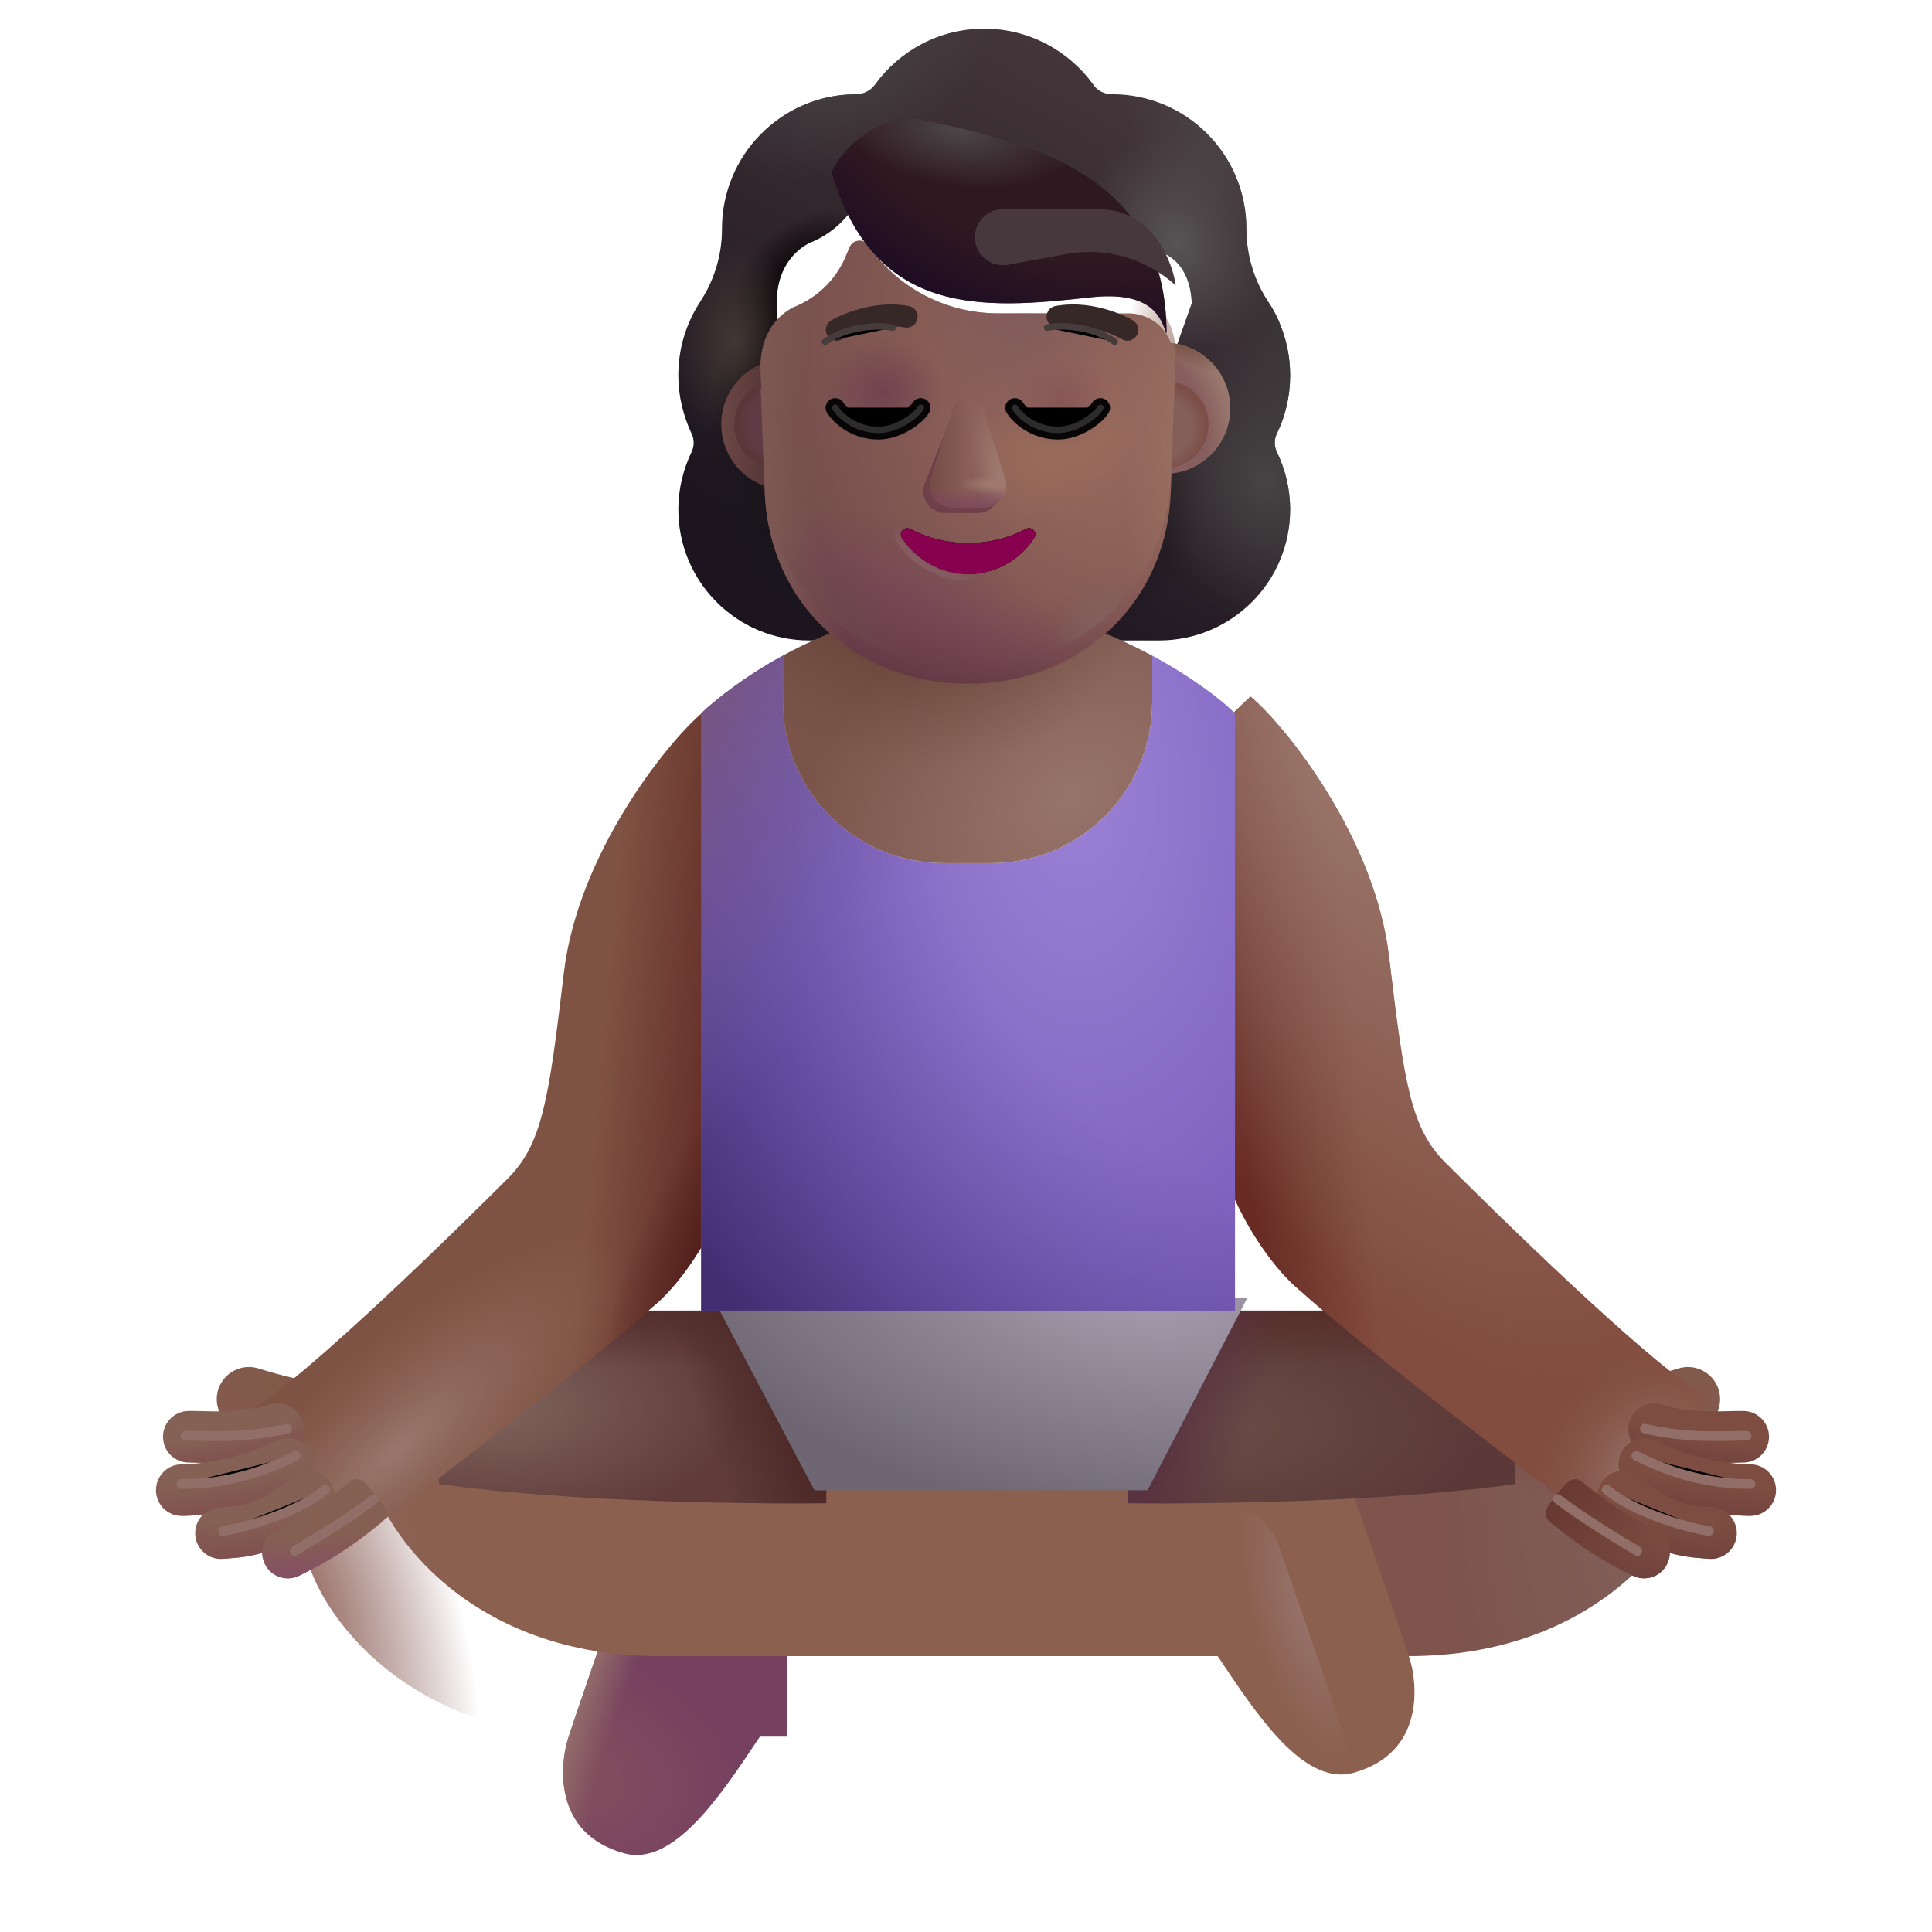 <svg viewBox="1 1 30 30" xmlns="http://www.w3.org/2000/svg">
<g filter="url(#filter0_i_3987_23989)">
<path fill-rule="evenodd" clip-rule="evenodd" d="M20.578 8.482C20.712 8.206 20.783 7.899 20.783 7.579C20.783 7.283 20.722 7.006 20.613 6.753H20.616C20.565 6.639 20.508 6.53 20.438 6.429L20.437 6.427C20.219 6.094 20.104 5.703 20.104 5.306V5.3C20.104 4.148 19.169 3.213 18.017 3.213C17.902 3.213 17.793 3.162 17.729 3.066C17.351 2.541 16.73 2.195 16.033 2.195C15.335 2.195 14.714 2.541 14.336 3.066C14.272 3.155 14.163 3.213 14.048 3.213C14.03 3.213 14.012 3.213 13.994 3.214C12.867 3.242 11.961 4.166 11.961 5.3V5.306C11.961 5.703 11.846 6.094 11.628 6.427L11.627 6.429C11.41 6.761 11.283 7.151 11.283 7.579C11.283 7.905 11.36 8.206 11.488 8.482C11.532 8.571 11.532 8.68 11.488 8.77C11.36 9.038 11.283 9.339 11.283 9.659C11.283 10.786 12.192 11.695 13.318 11.695H18.747C19.874 11.695 20.783 10.786 20.783 9.659C20.783 9.339 20.706 9.038 20.578 8.77C20.533 8.68 20.533 8.571 20.578 8.482ZM12.822 6.791H12.815L13.573 8.281C13.651 10.054 14.343 8.281 16.033 8.281C17.723 8.281 18.459 10.254 18.537 8.482L19.256 6.459C19.222 5.672 18.651 5.616 18.537 5.616H16.5C15.696 5.616 14.937 5.223 14.483 4.558C14.405 4.448 14.243 4.468 14.191 4.59L14.139 4.713C13.997 5.068 13.724 5.339 13.387 5.494C13.377 5.497 13.366 5.502 13.354 5.507C13.343 5.512 13.332 5.516 13.322 5.52C13.173 5.597 12.822 5.829 12.809 6.43L12.816 6.623L12.822 6.791Z" fill="url(#paint0_linear_3987_23989)"/>
<path fill-rule="evenodd" clip-rule="evenodd" d="M20.578 8.482C20.712 8.206 20.783 7.899 20.783 7.579C20.783 7.283 20.722 7.006 20.613 6.753H20.616C20.565 6.639 20.508 6.53 20.438 6.429L20.437 6.427C20.219 6.094 20.104 5.703 20.104 5.306V5.3C20.104 4.148 19.169 3.213 18.017 3.213C17.902 3.213 17.793 3.162 17.729 3.066C17.351 2.541 16.73 2.195 16.033 2.195C15.335 2.195 14.714 2.541 14.336 3.066C14.272 3.155 14.163 3.213 14.048 3.213C14.03 3.213 14.012 3.213 13.994 3.214C12.867 3.242 11.961 4.166 11.961 5.3V5.306C11.961 5.703 11.846 6.094 11.628 6.427L11.627 6.429C11.41 6.761 11.283 7.151 11.283 7.579C11.283 7.905 11.36 8.206 11.488 8.482C11.532 8.571 11.532 8.68 11.488 8.77C11.36 9.038 11.283 9.339 11.283 9.659C11.283 10.786 12.192 11.695 13.318 11.695H18.747C19.874 11.695 20.783 10.786 20.783 9.659C20.783 9.339 20.706 9.038 20.578 8.77C20.533 8.68 20.533 8.571 20.578 8.482ZM12.822 6.791H12.815L13.573 8.281C13.651 10.054 14.343 8.281 16.033 8.281C17.723 8.281 18.459 10.254 18.537 8.482L19.256 6.459C19.222 5.672 18.651 5.616 18.537 5.616H16.5C15.696 5.616 14.937 5.223 14.483 4.558C14.405 4.448 14.243 4.468 14.191 4.59L14.139 4.713C13.997 5.068 13.724 5.339 13.387 5.494C13.377 5.497 13.366 5.502 13.354 5.507C13.343 5.512 13.332 5.516 13.322 5.52C13.173 5.597 12.822 5.829 12.809 6.43L12.816 6.623L12.822 6.791Z" fill="url(#paint1_radial_3987_23989)"/>
<path fill-rule="evenodd" clip-rule="evenodd" d="M20.578 8.482C20.712 8.206 20.783 7.899 20.783 7.579C20.783 7.283 20.722 7.006 20.613 6.753H20.616C20.565 6.639 20.508 6.53 20.438 6.429L20.437 6.427C20.219 6.094 20.104 5.703 20.104 5.306V5.3C20.104 4.148 19.169 3.213 18.017 3.213C17.902 3.213 17.793 3.162 17.729 3.066C17.351 2.541 16.73 2.195 16.033 2.195C15.335 2.195 14.714 2.541 14.336 3.066C14.272 3.155 14.163 3.213 14.048 3.213C14.03 3.213 14.012 3.213 13.994 3.214C12.867 3.242 11.961 4.166 11.961 5.3V5.306C11.961 5.703 11.846 6.094 11.628 6.427L11.627 6.429C11.41 6.761 11.283 7.151 11.283 7.579C11.283 7.905 11.36 8.206 11.488 8.482C11.532 8.571 11.532 8.68 11.488 8.77C11.36 9.038 11.283 9.339 11.283 9.659C11.283 10.786 12.192 11.695 13.318 11.695H18.747C19.874 11.695 20.783 10.786 20.783 9.659C20.783 9.339 20.706 9.038 20.578 8.77C20.533 8.68 20.533 8.571 20.578 8.482ZM12.822 6.791H12.815L13.573 8.281C13.651 10.054 14.343 8.281 16.033 8.281C17.723 8.281 18.459 10.254 18.537 8.482L19.256 6.459C19.222 5.672 18.651 5.616 18.537 5.616H16.5C15.696 5.616 14.937 5.223 14.483 4.558C14.405 4.448 14.243 4.468 14.191 4.59L14.139 4.713C13.997 5.068 13.724 5.339 13.387 5.494C13.377 5.497 13.366 5.502 13.354 5.507C13.343 5.512 13.332 5.516 13.322 5.52C13.173 5.597 12.822 5.829 12.809 6.43L12.816 6.623L12.822 6.791Z" fill="url(#paint2_radial_3987_23989)"/>
<path fill-rule="evenodd" clip-rule="evenodd" d="M20.578 8.482C20.712 8.206 20.783 7.899 20.783 7.579C20.783 7.283 20.722 7.006 20.613 6.753H20.616C20.565 6.639 20.508 6.53 20.438 6.429L20.437 6.427C20.219 6.094 20.104 5.703 20.104 5.306V5.3C20.104 4.148 19.169 3.213 18.017 3.213C17.902 3.213 17.793 3.162 17.729 3.066C17.351 2.541 16.73 2.195 16.033 2.195C15.335 2.195 14.714 2.541 14.336 3.066C14.272 3.155 14.163 3.213 14.048 3.213C14.03 3.213 14.012 3.213 13.994 3.214C12.867 3.242 11.961 4.166 11.961 5.3V5.306C11.961 5.703 11.846 6.094 11.628 6.427L11.627 6.429C11.41 6.761 11.283 7.151 11.283 7.579C11.283 7.905 11.36 8.206 11.488 8.482C11.532 8.571 11.532 8.68 11.488 8.77C11.36 9.038 11.283 9.339 11.283 9.659C11.283 10.786 12.192 11.695 13.318 11.695H18.747C19.874 11.695 20.783 10.786 20.783 9.659C20.783 9.339 20.706 9.038 20.578 8.77C20.533 8.68 20.533 8.571 20.578 8.482ZM12.822 6.791H12.815L13.573 8.281C13.651 10.054 14.343 8.281 16.033 8.281C17.723 8.281 18.459 10.254 18.537 8.482L19.256 6.459C19.222 5.672 18.651 5.616 18.537 5.616H16.5C15.696 5.616 14.937 5.223 14.483 4.558C14.405 4.448 14.243 4.468 14.191 4.59L14.139 4.713C13.997 5.068 13.724 5.339 13.387 5.494C13.377 5.497 13.366 5.502 13.354 5.507C13.343 5.512 13.332 5.516 13.322 5.52C13.173 5.597 12.822 5.829 12.809 6.43L12.816 6.623L12.822 6.791Z" fill="url(#paint3_radial_3987_23989)"/>
<path fill-rule="evenodd" clip-rule="evenodd" d="M20.578 8.482C20.712 8.206 20.783 7.899 20.783 7.579C20.783 7.283 20.722 7.006 20.613 6.753H20.616C20.565 6.639 20.508 6.53 20.438 6.429L20.437 6.427C20.219 6.094 20.104 5.703 20.104 5.306V5.3C20.104 4.148 19.169 3.213 18.017 3.213C17.902 3.213 17.793 3.162 17.729 3.066C17.351 2.541 16.73 2.195 16.033 2.195C15.335 2.195 14.714 2.541 14.336 3.066C14.272 3.155 14.163 3.213 14.048 3.213C14.03 3.213 14.012 3.213 13.994 3.214C12.867 3.242 11.961 4.166 11.961 5.3V5.306C11.961 5.703 11.846 6.094 11.628 6.427L11.627 6.429C11.41 6.761 11.283 7.151 11.283 7.579C11.283 7.905 11.36 8.206 11.488 8.482C11.532 8.571 11.532 8.68 11.488 8.77C11.36 9.038 11.283 9.339 11.283 9.659C11.283 10.786 12.192 11.695 13.318 11.695H18.747C19.874 11.695 20.783 10.786 20.783 9.659C20.783 9.339 20.706 9.038 20.578 8.77C20.533 8.68 20.533 8.571 20.578 8.482ZM12.822 6.791H12.815L13.573 8.281C13.651 10.054 14.343 8.281 16.033 8.281C17.723 8.281 18.459 10.254 18.537 8.482L19.256 6.459C19.222 5.672 18.651 5.616 18.537 5.616H16.5C15.696 5.616 14.937 5.223 14.483 4.558C14.405 4.448 14.243 4.468 14.191 4.59L14.139 4.713C13.997 5.068 13.724 5.339 13.387 5.494C13.377 5.497 13.366 5.502 13.354 5.507C13.343 5.512 13.332 5.516 13.322 5.52C13.173 5.597 12.822 5.829 12.809 6.43L12.816 6.623L12.822 6.791Z" fill="url(#paint4_radial_3987_23989)"/>
<path fill-rule="evenodd" clip-rule="evenodd" d="M20.578 8.482C20.712 8.206 20.783 7.899 20.783 7.579C20.783 7.283 20.722 7.006 20.613 6.753H20.616C20.565 6.639 20.508 6.53 20.438 6.429L20.437 6.427C20.219 6.094 20.104 5.703 20.104 5.306V5.3C20.104 4.148 19.169 3.213 18.017 3.213C17.902 3.213 17.793 3.162 17.729 3.066C17.351 2.541 16.73 2.195 16.033 2.195C15.335 2.195 14.714 2.541 14.336 3.066C14.272 3.155 14.163 3.213 14.048 3.213C14.03 3.213 14.012 3.213 13.994 3.214C12.867 3.242 11.961 4.166 11.961 5.3V5.306C11.961 5.703 11.846 6.094 11.628 6.427L11.627 6.429C11.41 6.761 11.283 7.151 11.283 7.579C11.283 7.905 11.36 8.206 11.488 8.482C11.532 8.571 11.532 8.68 11.488 8.77C11.36 9.038 11.283 9.339 11.283 9.659C11.283 10.786 12.192 11.695 13.318 11.695H18.747C19.874 11.695 20.783 10.786 20.783 9.659C20.783 9.339 20.706 9.038 20.578 8.77C20.533 8.68 20.533 8.571 20.578 8.482ZM12.822 6.791H12.815L13.573 8.281C13.651 10.054 14.343 8.281 16.033 8.281C17.723 8.281 18.459 10.254 18.537 8.482L19.256 6.459C19.222 5.672 18.651 5.616 18.537 5.616H16.5C15.696 5.616 14.937 5.223 14.483 4.558C14.405 4.448 14.243 4.468 14.191 4.59L14.139 4.713C13.997 5.068 13.724 5.339 13.387 5.494C13.377 5.497 13.366 5.502 13.354 5.507C13.343 5.512 13.332 5.516 13.322 5.52C13.173 5.597 12.822 5.829 12.809 6.43L12.816 6.623L12.822 6.791Z" fill="url(#paint5_radial_3987_23989)"/>
<path fill-rule="evenodd" clip-rule="evenodd" d="M20.578 8.482C20.712 8.206 20.783 7.899 20.783 7.579C20.783 7.283 20.722 7.006 20.613 6.753H20.616C20.565 6.639 20.508 6.53 20.438 6.429L20.437 6.427C20.219 6.094 20.104 5.703 20.104 5.306V5.3C20.104 4.148 19.169 3.213 18.017 3.213C17.902 3.213 17.793 3.162 17.729 3.066C17.351 2.541 16.73 2.195 16.033 2.195C15.335 2.195 14.714 2.541 14.336 3.066C14.272 3.155 14.163 3.213 14.048 3.213C14.03 3.213 14.012 3.213 13.994 3.214C12.867 3.242 11.961 4.166 11.961 5.3V5.306C11.961 5.703 11.846 6.094 11.628 6.427L11.627 6.429C11.41 6.761 11.283 7.151 11.283 7.579C11.283 7.905 11.36 8.206 11.488 8.482C11.532 8.571 11.532 8.68 11.488 8.77C11.36 9.038 11.283 9.339 11.283 9.659C11.283 10.786 12.192 11.695 13.318 11.695H18.747C19.874 11.695 20.783 10.786 20.783 9.659C20.783 9.339 20.706 9.038 20.578 8.77C20.533 8.68 20.533 8.571 20.578 8.482ZM12.822 6.791H12.815L13.573 8.281C13.651 10.054 14.343 8.281 16.033 8.281C17.723 8.281 18.459 10.254 18.537 8.482L19.256 6.459C19.222 5.672 18.651 5.616 18.537 5.616H16.5C15.696 5.616 14.937 5.223 14.483 4.558C14.405 4.448 14.243 4.468 14.191 4.59L14.139 4.713C13.997 5.068 13.724 5.339 13.387 5.494C13.377 5.497 13.366 5.502 13.354 5.507C13.343 5.512 13.332 5.516 13.322 5.52C13.173 5.597 12.822 5.829 12.809 6.43L12.816 6.623L12.822 6.791Z" fill="url(#paint6_radial_3987_23989)"/>
<path fill-rule="evenodd" clip-rule="evenodd" d="M20.578 8.482C20.712 8.206 20.783 7.899 20.783 7.579C20.783 7.283 20.722 7.006 20.613 6.753H20.616C20.565 6.639 20.508 6.53 20.438 6.429L20.437 6.427C20.219 6.094 20.104 5.703 20.104 5.306V5.3C20.104 4.148 19.169 3.213 18.017 3.213C17.902 3.213 17.793 3.162 17.729 3.066C17.351 2.541 16.73 2.195 16.033 2.195C15.335 2.195 14.714 2.541 14.336 3.066C14.272 3.155 14.163 3.213 14.048 3.213C14.03 3.213 14.012 3.213 13.994 3.214C12.867 3.242 11.961 4.166 11.961 5.3V5.306C11.961 5.703 11.846 6.094 11.628 6.427L11.627 6.429C11.41 6.761 11.283 7.151 11.283 7.579C11.283 7.905 11.36 8.206 11.488 8.482C11.532 8.571 11.532 8.68 11.488 8.77C11.36 9.038 11.283 9.339 11.283 9.659C11.283 10.786 12.192 11.695 13.318 11.695H18.747C19.874 11.695 20.783 10.786 20.783 9.659C20.783 9.339 20.706 9.038 20.578 8.77C20.533 8.68 20.533 8.571 20.578 8.482ZM12.822 6.791H12.815L13.573 8.281C13.651 10.054 14.343 8.281 16.033 8.281C17.723 8.281 18.459 10.254 18.537 8.482L19.256 6.459C19.222 5.672 18.651 5.616 18.537 5.616H16.5C15.696 5.616 14.937 5.223 14.483 4.558C14.405 4.448 14.243 4.468 14.191 4.59L14.139 4.713C13.997 5.068 13.724 5.339 13.387 5.494C13.377 5.497 13.366 5.502 13.354 5.507C13.343 5.512 13.332 5.516 13.322 5.52C13.173 5.597 12.822 5.829 12.809 6.43L12.816 6.623L12.822 6.791Z" fill="url(#paint7_radial_3987_23989)"/>
<path fill-rule="evenodd" clip-rule="evenodd" d="M20.578 8.482C20.712 8.206 20.783 7.899 20.783 7.579C20.783 7.283 20.722 7.006 20.613 6.753H20.616C20.565 6.639 20.508 6.53 20.438 6.429L20.437 6.427C20.219 6.094 20.104 5.703 20.104 5.306V5.3C20.104 4.148 19.169 3.213 18.017 3.213C17.902 3.213 17.793 3.162 17.729 3.066C17.351 2.541 16.73 2.195 16.033 2.195C15.335 2.195 14.714 2.541 14.336 3.066C14.272 3.155 14.163 3.213 14.048 3.213C14.03 3.213 14.012 3.213 13.994 3.214C12.867 3.242 11.961 4.166 11.961 5.3V5.306C11.961 5.703 11.846 6.094 11.628 6.427L11.627 6.429C11.41 6.761 11.283 7.151 11.283 7.579C11.283 7.905 11.36 8.206 11.488 8.482C11.532 8.571 11.532 8.68 11.488 8.77C11.36 9.038 11.283 9.339 11.283 9.659C11.283 10.786 12.192 11.695 13.318 11.695H18.747C19.874 11.695 20.783 10.786 20.783 9.659C20.783 9.339 20.706 9.038 20.578 8.77C20.533 8.68 20.533 8.571 20.578 8.482ZM12.822 6.791H12.815L13.573 8.281C13.651 10.054 14.343 8.281 16.033 8.281C17.723 8.281 18.459 10.254 18.537 8.482L19.256 6.459C19.222 5.672 18.651 5.616 18.537 5.616H16.5C15.696 5.616 14.937 5.223 14.483 4.558C14.405 4.448 14.243 4.468 14.191 4.59L14.139 4.713C13.997 5.068 13.724 5.339 13.387 5.494C13.377 5.497 13.366 5.502 13.354 5.507C13.343 5.512 13.332 5.516 13.322 5.52C13.173 5.597 12.822 5.829 12.809 6.43L12.816 6.623L12.822 6.791Z" fill="url(#paint8_radial_3987_23989)"/>
<path fill-rule="evenodd" clip-rule="evenodd" d="M20.578 8.482C20.712 8.206 20.783 7.899 20.783 7.579C20.783 7.283 20.722 7.006 20.613 6.753H20.616C20.565 6.639 20.508 6.53 20.438 6.429L20.437 6.427C20.219 6.094 20.104 5.703 20.104 5.306V5.3C20.104 4.148 19.169 3.213 18.017 3.213C17.902 3.213 17.793 3.162 17.729 3.066C17.351 2.541 16.73 2.195 16.033 2.195C15.335 2.195 14.714 2.541 14.336 3.066C14.272 3.155 14.163 3.213 14.048 3.213C14.03 3.213 14.012 3.213 13.994 3.214C12.867 3.242 11.961 4.166 11.961 5.3V5.306C11.961 5.703 11.846 6.094 11.628 6.427L11.627 6.429C11.41 6.761 11.283 7.151 11.283 7.579C11.283 7.905 11.36 8.206 11.488 8.482C11.532 8.571 11.532 8.68 11.488 8.77C11.36 9.038 11.283 9.339 11.283 9.659C11.283 10.786 12.192 11.695 13.318 11.695H18.747C19.874 11.695 20.783 10.786 20.783 9.659C20.783 9.339 20.706 9.038 20.578 8.77C20.533 8.68 20.533 8.571 20.578 8.482ZM12.822 6.791H12.815L13.573 8.281C13.651 10.054 14.343 8.281 16.033 8.281C17.723 8.281 18.459 10.254 18.537 8.482L19.256 6.459C19.222 5.672 18.651 5.616 18.537 5.616H16.5C15.696 5.616 14.937 5.223 14.483 4.558C14.405 4.448 14.243 4.468 14.191 4.59L14.139 4.713C13.997 5.068 13.724 5.339 13.387 5.494C13.377 5.497 13.366 5.502 13.354 5.507C13.343 5.512 13.332 5.516 13.322 5.52C13.173 5.597 12.822 5.829 12.809 6.43L12.816 6.623L12.822 6.791Z" fill="url(#paint9_radial_3987_23989)"/>
<path fill-rule="evenodd" clip-rule="evenodd" d="M20.578 8.482C20.712 8.206 20.783 7.899 20.783 7.579C20.783 7.283 20.722 7.006 20.613 6.753H20.616C20.565 6.639 20.508 6.53 20.438 6.429L20.437 6.427C20.219 6.094 20.104 5.703 20.104 5.306V5.3C20.104 4.148 19.169 3.213 18.017 3.213C17.902 3.213 17.793 3.162 17.729 3.066C17.351 2.541 16.73 2.195 16.033 2.195C15.335 2.195 14.714 2.541 14.336 3.066C14.272 3.155 14.163 3.213 14.048 3.213C14.03 3.213 14.012 3.213 13.994 3.214C12.867 3.242 11.961 4.166 11.961 5.3V5.306C11.961 5.703 11.846 6.094 11.628 6.427L11.627 6.429C11.41 6.761 11.283 7.151 11.283 7.579C11.283 7.905 11.36 8.206 11.488 8.482C11.532 8.571 11.532 8.68 11.488 8.77C11.36 9.038 11.283 9.339 11.283 9.659C11.283 10.786 12.192 11.695 13.318 11.695H18.747C19.874 11.695 20.783 10.786 20.783 9.659C20.783 9.339 20.706 9.038 20.578 8.77C20.533 8.68 20.533 8.571 20.578 8.482ZM12.822 6.791H12.815L13.573 8.281C13.651 10.054 14.343 8.281 16.033 8.281C17.723 8.281 18.459 10.254 18.537 8.482L19.256 6.459C19.222 5.672 18.651 5.616 18.537 5.616H16.5C15.696 5.616 14.937 5.223 14.483 4.558C14.405 4.448 14.243 4.468 14.191 4.59L14.139 4.713C13.997 5.068 13.724 5.339 13.387 5.494C13.377 5.497 13.366 5.502 13.354 5.507C13.343 5.512 13.332 5.516 13.322 5.52C13.173 5.597 12.822 5.829 12.809 6.43L12.816 6.623L12.822 6.791Z" fill="url(#paint10_radial_3987_23989)"/>
</g>
<path fill-rule="evenodd" clip-rule="evenodd" d="M6.76 22.985C6.76 23.262 6.536 23.485 6.26 23.485C5.628 23.485 5.003 23.292 4.759 23.217C4.744 23.213 4.731 23.209 4.72 23.205C4.456 23.124 4.307 22.845 4.387 22.581C4.468 22.317 4.747 22.168 5.012 22.249C5.021 22.252 5.031 22.255 5.041 22.258C5.287 22.333 5.784 22.485 6.26 22.485C6.536 22.485 6.76 22.709 6.76 22.985Z" fill="url(#paint11_radial_3987_23989)"/>
<path fill-rule="evenodd" clip-rule="evenodd" d="M25.316 22.985C25.316 23.262 25.54 23.485 25.816 23.485C26.448 23.485 27.073 23.292 27.316 23.217C27.331 23.213 27.344 23.209 27.356 23.205C27.62 23.124 27.768 22.845 27.688 22.581C27.607 22.317 27.328 22.168 27.064 22.249C27.054 22.252 27.044 22.255 27.034 22.258C26.788 22.333 26.291 22.485 25.816 22.485C25.54 22.485 25.316 22.709 25.316 22.985Z" fill="url(#paint12_radial_3987_23989)"/>
<g filter="url(#filter1_ii_3987_23989)">
<path d="M17.627 27.966H21.871C24.8 27.966 26.152 26.049 26.355 25.138L23.824 22.809L20.205 24.231L17.627 24.341V27.966Z" fill="url(#paint13_radial_3987_23989)"/>
<path d="M17.627 27.966H21.871C24.8 27.966 26.152 26.049 26.355 25.138L23.824 22.809L20.205 24.231L17.627 24.341V27.966Z" fill="url(#paint14_radial_3987_23989)"/>
</g>
<path d="M13.22 24.341H11.791C11.366 24.341 10.988 24.609 10.848 25.011C10.44 26.181 9.888 27.775 9.816 28.013C9.706 28.372 9.566 29.466 10.691 29.778C11.448 29.988 12.171 28.907 12.748 28.044C12.766 28.017 12.783 27.991 12.8 27.966H13.22V24.341Z" fill="url(#paint15_radial_3987_23989)"/>
<path d="M13.22 24.341H11.791C11.366 24.341 10.988 24.609 10.848 25.011C10.44 26.181 9.888 27.775 9.816 28.013C9.706 28.372 9.566 29.466 10.691 29.778C11.448 29.988 12.171 28.907 12.748 28.044C12.766 28.017 12.783 27.991 12.8 27.966H13.22V24.341Z" fill="url(#paint16_radial_3987_23989)"/>
<g filter="url(#filter2_ii_3987_23989)">
<path d="M10.236 27.966C7.306 27.966 5.955 26.049 5.751 25.138L8.283 22.809L11.736 24.255L19.916 24.341C20.342 24.341 20.72 24.609 20.86 25.011C21.267 26.181 21.82 27.775 21.892 28.013C22.002 28.372 22.142 29.466 21.017 29.778C20.237 29.995 19.494 28.841 18.908 27.966H10.236Z" fill="#8B604F"/>
</g>
<path d="M10.236 27.966C7.306 27.966 5.955 26.049 5.751 25.138L8.283 22.809L11.736 24.255L19.916 24.341C20.342 24.341 20.72 24.609 20.86 25.011C21.267 26.181 21.82 27.775 21.892 28.013C22.002 28.372 22.142 29.466 21.017 29.778C20.237 29.995 19.494 28.841 18.908 27.966H10.236Z" fill="url(#paint17_radial_3987_23989)"/>
<path d="M10.236 27.966C7.306 27.966 5.955 26.049 5.751 25.138L8.283 22.809L11.736 24.255L19.916 24.341C20.342 24.341 20.72 24.609 20.86 25.011C21.267 26.181 21.82 27.775 21.892 28.013C22.002 28.372 22.142 29.466 21.017 29.778C20.237 29.995 19.494 28.841 18.908 27.966H10.236Z" fill="url(#paint18_radial_3987_23989)"/>
<path d="M18.517 21.351H24.533V24.044C22.002 24.395 18.517 24.341 18.517 24.341V21.351Z" fill="url(#paint19_radial_3987_23989)"/>
<path d="M18.517 21.351H24.533V24.044C22.002 24.395 18.517 24.341 18.517 24.341V21.351Z" fill="url(#paint20_linear_3987_23989)"/>
<path d="M18.517 21.351H24.533V24.044C22.002 24.395 18.517 24.341 18.517 24.341V21.351Z" fill="url(#paint21_linear_3987_23989)"/>
<path d="M13.83 21.351H7.814V24.044C10.345 24.395 13.83 24.341 13.83 24.341V21.351Z" fill="url(#paint22_radial_3987_23989)"/>
<path d="M13.83 21.351H7.814V24.044C10.345 24.395 13.83 24.341 13.83 24.341V21.351Z" fill="url(#paint23_linear_3987_23989)"/>
<path d="M13.83 21.351H7.814V24.044C10.345 24.395 13.83 24.341 13.83 24.341V21.351Z" fill="url(#paint24_linear_3987_23989)"/>
<path d="M9.755 16.109C9.975 14.251 11.36 12.528 11.907 12.067L12.239 12.382V19.659C11.989 20.31 11.521 20.988 11.114 21.31C11.114 21.31 10.247 22.125 6.943 24.614C5.618 24.43 4.848 23.521 4.869 22.911C5.744 22.412 8.24 19.943 8.88 19.305C9.417 18.77 9.52 18.09 9.755 16.109Z" fill="#7F5344"/>
<path d="M9.755 16.109C9.975 14.251 11.36 12.528 11.907 12.067L12.239 12.382V19.659C11.989 20.31 11.521 20.988 11.114 21.31C11.114 21.31 10.247 22.125 6.943 24.614C5.618 24.43 4.848 23.521 4.869 22.911C5.744 22.412 8.24 19.943 8.88 19.305C9.417 18.77 9.52 18.09 9.755 16.109Z" fill="url(#paint25_linear_3987_23989)"/>
<path d="M9.755 16.109C9.975 14.251 11.36 12.528 11.907 12.067L12.239 12.382V19.659C11.989 20.31 11.521 20.988 11.114 21.31C11.114 21.31 10.247 22.125 6.943 24.614C5.618 24.43 4.848 23.521 4.869 22.911C5.744 22.412 8.24 19.943 8.88 19.305C9.417 18.77 9.52 18.09 9.755 16.109Z" fill="url(#paint26_radial_3987_23989)"/>
<path d="M9.755 16.109C9.975 14.251 11.36 12.528 11.907 12.067L12.239 12.382V19.659C11.989 20.31 11.521 20.988 11.114 21.31C11.114 21.31 10.247 22.125 6.943 24.614C5.618 24.43 4.848 23.521 4.869 22.911C5.744 22.412 8.24 19.943 8.88 19.305C9.417 18.77 9.52 18.09 9.755 16.109Z" fill="url(#paint27_radial_3987_23989)"/>
<g filter="url(#filter3_i_3987_23989)">
<path d="M22.32 16.109C22.1 14.251 20.715 12.528 20.168 12.067L19.836 12.382V19.659C20.086 20.31 20.555 20.988 20.961 21.31C20.961 21.31 21.828 22.125 25.133 24.614C26.458 24.43 27.227 23.521 27.206 22.911C26.332 22.412 23.835 19.943 23.195 19.305C22.658 18.77 22.555 18.09 22.32 16.109Z" fill="#824C3E"/>
<path d="M22.32 16.109C22.1 14.251 20.715 12.528 20.168 12.067L19.836 12.382V19.659C20.086 20.31 20.555 20.988 20.961 21.31C20.961 21.31 21.828 22.125 25.133 24.614C26.458 24.43 27.227 23.521 27.206 22.911C26.332 22.412 23.835 19.943 23.195 19.305C22.658 18.77 22.555 18.09 22.32 16.109Z" fill="url(#paint28_linear_3987_23989)"/>
<path d="M22.32 16.109C22.1 14.251 20.715 12.528 20.168 12.067L19.836 12.382V19.659C20.086 20.31 20.555 20.988 20.961 21.31C20.961 21.31 21.828 22.125 25.133 24.614C26.458 24.43 27.227 23.521 27.206 22.911C26.332 22.412 23.835 19.943 23.195 19.305C22.658 18.77 22.555 18.09 22.32 16.109Z" fill="url(#paint29_radial_3987_23989)"/>
<path d="M22.32 16.109C22.1 14.251 20.715 12.528 20.168 12.067L19.836 12.382V19.659C20.086 20.31 20.555 20.988 20.961 21.31C20.961 21.31 21.828 22.125 25.133 24.614C26.458 24.43 27.227 23.521 27.206 22.911C26.332 22.412 23.835 19.943 23.195 19.305C22.658 18.77 22.555 18.09 22.32 16.109Z" fill="url(#paint30_radial_3987_23989)"/>
</g>
<g filter="url(#filter4_i_3987_23989)">
<path d="M13.447 24.341L11.869 21.351H20.17L18.619 24.341H13.447Z" fill="url(#paint31_radial_3987_23989)"/>
</g>
<path d="M18.892 11.181V11.903C18.892 13.284 17.773 14.403 16.392 14.403H15.658C14.277 14.403 13.158 13.284 13.158 11.903V11.18C12.578 11.496 12.139 11.842 11.888 12.076V21.351H20.177V12.076C19.979 11.876 19.515 11.516 18.892 11.181Z" fill="url(#paint32_radial_3987_23989)"/>
<path d="M18.892 11.181V11.903C18.892 13.284 17.773 14.403 16.392 14.403H15.658C14.277 14.403 13.158 13.284 13.158 11.903V11.18C12.578 11.496 12.139 11.842 11.888 12.076V21.351H20.177V12.076C19.979 11.876 19.515 11.516 18.892 11.181Z" fill="url(#paint33_radial_3987_23989)"/>
<path d="M18.892 11.181V11.903C18.892 13.284 17.773 14.403 16.392 14.403H15.658C14.277 14.403 13.158 13.284 13.158 11.903V11.18C12.578 11.496 12.139 11.842 11.888 12.076V21.351H20.177V12.076C19.979 11.876 19.515 11.516 18.892 11.181Z" fill="url(#paint34_radial_3987_23989)"/>
<path fill-rule="evenodd" clip-rule="evenodd" d="M5.697 23.075C5.761 23.287 5.642 23.51 5.431 23.575C4.895 23.739 4.332 23.721 4.064 23.712C4.01 23.71 3.968 23.709 3.94 23.709C3.719 23.714 3.536 23.539 3.531 23.319C3.526 23.098 3.701 22.915 3.922 22.91C3.991 22.908 4.068 22.91 4.152 22.912C4.438 22.92 4.808 22.929 5.197 22.81C5.408 22.745 5.632 22.864 5.697 23.075Z" fill="#856054"/>
<path fill-rule="evenodd" clip-rule="evenodd" d="M5.697 23.075C5.761 23.287 5.642 23.51 5.431 23.575C4.895 23.739 4.332 23.721 4.064 23.712C4.01 23.71 3.968 23.709 3.94 23.709C3.719 23.714 3.536 23.539 3.531 23.319C3.526 23.098 3.701 22.915 3.922 22.91C3.991 22.908 4.068 22.91 4.152 22.912C4.438 22.92 4.808 22.929 5.197 22.81C5.408 22.745 5.632 22.864 5.697 23.075Z" fill="url(#paint35_radial_3987_23989)"/>
<path fill-rule="evenodd" clip-rule="evenodd" d="M26.303 23.075C26.239 23.287 26.358 23.51 26.569 23.575C27.105 23.739 27.668 23.721 27.936 23.712C27.99 23.71 28.032 23.709 28.06 23.709C28.281 23.714 28.464 23.539 28.469 23.319C28.474 23.098 28.299 22.915 28.078 22.91C28.009 22.908 27.932 22.91 27.848 22.912C27.562 22.92 27.192 22.929 26.803 22.81C26.592 22.745 26.368 22.864 26.303 23.075Z" fill="#7D4D41"/>
<path fill-rule="evenodd" clip-rule="evenodd" d="M26.303 23.075C26.239 23.287 26.358 23.51 26.569 23.575C27.105 23.739 27.668 23.721 27.936 23.712C27.99 23.71 28.032 23.709 28.06 23.709C28.281 23.714 28.464 23.539 28.469 23.319C28.474 23.098 28.299 22.915 28.078 22.91C28.009 22.908 27.932 22.91 27.848 22.912C27.562 22.92 27.192 22.929 26.803 22.81C26.592 22.745 26.368 22.864 26.303 23.075Z" fill="url(#paint36_radial_3987_23989)"/>
<path fill-rule="evenodd" clip-rule="evenodd" d="M5.825 23.553C5.923 23.751 5.842 23.991 5.644 24.09C4.891 24.464 4.135 24.538 3.822 24.538C3.601 24.538 3.422 24.359 3.422 24.138C3.422 23.917 3.601 23.738 3.822 23.738C4.048 23.738 4.674 23.678 5.288 23.373C5.486 23.275 5.726 23.355 5.825 23.553Z" fill="#856054"/>
<path fill-rule="evenodd" clip-rule="evenodd" d="M5.825 23.553C5.923 23.751 5.842 23.991 5.644 24.09C4.891 24.464 4.135 24.538 3.822 24.538C3.601 24.538 3.422 24.359 3.422 24.138C3.422 23.917 3.601 23.738 3.822 23.738C4.048 23.738 4.674 23.678 5.288 23.373C5.486 23.275 5.726 23.355 5.825 23.553Z" fill="url(#paint37_radial_3987_23989)"/>
<path fill-rule="evenodd" clip-rule="evenodd" d="M26.175 23.553C26.077 23.751 26.158 23.991 26.355 24.09C27.109 24.464 27.865 24.538 28.178 24.538C28.399 24.538 28.578 24.359 28.578 24.138C28.578 23.917 28.399 23.738 28.178 23.738C27.952 23.738 27.326 23.678 26.712 23.373C26.514 23.275 26.274 23.355 26.175 23.553Z" fill="#7D4D41"/>
<path fill-rule="evenodd" clip-rule="evenodd" d="M26.175 23.553C26.077 23.751 26.158 23.991 26.355 24.09C27.109 24.464 27.865 24.538 28.178 24.538C28.399 24.538 28.578 24.359 28.578 24.138C28.578 23.917 28.399 23.738 28.178 23.738C27.952 23.738 27.326 23.678 26.712 23.373C26.514 23.275 26.274 23.355 26.175 23.553Z" fill="url(#paint38_radial_3987_23989)"/>
<path fill-rule="evenodd" clip-rule="evenodd" d="M6.099 23.975C6.242 24.143 6.222 24.396 6.055 24.539C5.716 24.829 5.427 24.995 5.152 25.088C4.898 25.174 4.674 25.19 4.497 25.202C4.484 25.203 4.472 25.204 4.46 25.205C4.239 25.22 4.048 25.055 4.032 24.834C4.017 24.614 4.182 24.422 4.403 24.407C4.409 24.406 4.415 24.406 4.421 24.405C4.611 24.392 4.741 24.383 4.896 24.331C5.051 24.278 5.252 24.173 5.535 23.931C5.702 23.788 5.955 23.807 6.099 23.975Z" fill="#856054"/>
<path fill-rule="evenodd" clip-rule="evenodd" d="M6.099 23.975C6.242 24.143 6.222 24.396 6.055 24.539C5.716 24.829 5.427 24.995 5.152 25.088C4.898 25.174 4.674 25.19 4.497 25.202C4.484 25.203 4.472 25.204 4.46 25.205C4.239 25.22 4.048 25.055 4.032 24.834C4.017 24.614 4.182 24.422 4.403 24.407C4.409 24.406 4.415 24.406 4.421 24.405C4.611 24.392 4.741 24.383 4.896 24.331C5.051 24.278 5.252 24.173 5.535 23.931C5.702 23.788 5.955 23.807 6.099 23.975Z" fill="url(#paint39_radial_3987_23989)"/>
<path fill-rule="evenodd" clip-rule="evenodd" d="M25.901 23.975C25.758 24.143 25.778 24.396 25.945 24.539C26.284 24.829 26.573 24.995 26.848 25.088C27.102 25.174 27.326 25.19 27.503 25.202C27.516 25.203 27.528 25.204 27.54 25.205C27.761 25.22 27.952 25.055 27.968 24.834C27.983 24.614 27.818 24.422 27.597 24.407C27.591 24.406 27.585 24.406 27.579 24.405C27.389 24.392 27.259 24.383 27.105 24.331C26.949 24.278 26.748 24.173 26.465 23.931C26.298 23.788 26.045 23.807 25.901 23.975Z" fill="#7D4D41"/>
<path fill-rule="evenodd" clip-rule="evenodd" d="M25.901 23.975C25.758 24.143 25.778 24.396 25.945 24.539C26.284 24.829 26.573 24.995 26.848 25.088C27.102 25.174 27.326 25.19 27.503 25.202C27.516 25.203 27.528 25.204 27.54 25.205C27.761 25.22 27.952 25.055 27.968 24.834C27.983 24.614 27.818 24.422 27.597 24.407C27.591 24.406 27.585 24.406 27.579 24.405C27.389 24.392 27.259 24.383 27.105 24.331C26.949 24.278 26.748 24.173 26.465 23.931C26.298 23.788 26.045 23.807 25.901 23.975Z" fill="url(#paint40_radial_3987_23989)"/>
<path fill-rule="evenodd" clip-rule="evenodd" d="M6.818 24.2C6.958 24.371 7.09 24.504 6.919 24.644C6.354 25.108 5.985 25.295 5.726 25.427C5.701 25.439 5.677 25.452 5.654 25.463C5.457 25.565 5.216 25.488 5.115 25.291C5.014 25.095 5.091 24.854 5.287 24.752C5.311 24.74 5.336 24.727 5.361 24.715C5.604 24.591 5.913 24.434 6.412 24.025C6.583 23.885 6.678 24.029 6.818 24.2Z" fill="#865F53"/>
<path fill-rule="evenodd" clip-rule="evenodd" d="M6.818 24.2C6.958 24.371 7.09 24.504 6.919 24.644C6.354 25.108 5.985 25.295 5.726 25.427C5.701 25.439 5.677 25.452 5.654 25.463C5.457 25.565 5.216 25.488 5.115 25.291C5.014 25.095 5.091 24.854 5.287 24.752C5.311 24.74 5.336 24.727 5.361 24.715C5.604 24.591 5.913 24.434 6.412 24.025C6.583 23.885 6.678 24.029 6.818 24.2Z" fill="url(#paint41_radial_3987_23989)"/>
<path fill-rule="evenodd" clip-rule="evenodd" d="M25.182 24.2C25.042 24.371 24.91 24.504 25.081 24.644C25.646 25.108 26.015 25.295 26.274 25.427C26.299 25.439 26.323 25.452 26.346 25.463C26.543 25.565 26.784 25.488 26.885 25.291C26.986 25.095 26.909 24.854 26.713 24.752C26.689 24.74 26.664 24.727 26.639 24.715C26.396 24.591 26.087 24.434 25.588 24.025C25.417 23.885 25.322 24.029 25.182 24.2Z" fill="url(#paint42_linear_3987_23989)"/>
<path fill-rule="evenodd" clip-rule="evenodd" d="M25.182 24.2C25.042 24.371 24.91 24.504 25.081 24.644C25.646 25.108 26.015 25.295 26.274 25.427C26.299 25.439 26.323 25.452 26.346 25.463C26.543 25.565 26.784 25.488 26.885 25.291C26.986 25.095 26.909 24.854 26.713 24.752C26.689 24.74 26.664 24.727 26.639 24.715C26.396 24.591 26.087 24.434 25.588 24.025C25.417 23.885 25.322 24.029 25.182 24.2Z" fill="url(#paint43_radial_3987_23989)"/>
<g filter="url(#filter5_f_3987_23989)">
<path d="M5.576 25.083C5.826 24.937 6.423 24.572 6.81 24.278" stroke="#916E68" stroke-width="0.15" stroke-linecap="round"/>
</g>
<g filter="url(#filter6_f_3987_23989)">
<path d="M26.424 25.083C26.174 24.937 25.577 24.572 25.19 24.278" stroke="#916E68" stroke-width="0.15" stroke-linecap="round"/>
</g>
<g filter="url(#filter7_f_3987_23989)">
<path d="M4.462 24.774C4.873 24.708 5.666 24.462 6.052 24.13" stroke="#916E68" stroke-width="0.15" stroke-linecap="round"/>
</g>
<g filter="url(#filter8_f_3987_23989)">
<path d="M27.538 24.774C27.127 24.708 26.334 24.462 25.948 24.13" stroke="#916E68" stroke-width="0.15" stroke-linecap="round"/>
</g>
<g filter="url(#filter9_f_3987_23989)">
<path d="M3.818 24.044C4.216 24.044 4.833 23.989 5.591 23.606" stroke="#916E68" stroke-width="0.15" stroke-linecap="round"/>
</g>
<g filter="url(#filter10_f_3987_23989)">
<path d="M28.182 24.044C27.784 24.044 27.166 23.989 26.409 23.606" stroke="#916E68" stroke-width="0.15" stroke-linecap="round"/>
</g>
<g filter="url(#filter11_f_3987_23989)">
<path d="M3.878 23.294C4.276 23.294 4.771 23.341 5.458 23.184" stroke="#916E68" stroke-width="0.15" stroke-linecap="round"/>
</g>
<g filter="url(#filter12_f_3987_23989)">
<path d="M28.122 23.294C27.724 23.294 27.229 23.341 26.541 23.184" stroke="#916E68" stroke-width="0.15" stroke-linecap="round"/>
</g>
<path d="M18.892 11.181V11.903C18.892 13.284 17.773 14.403 16.392 14.403H15.658C14.277 14.403 13.158 13.284 13.158 11.903V11.18C13.921 10.763 14.928 10.396 16.072 10.396C17.122 10.396 18.127 10.77 18.892 11.181Z" fill="url(#paint44_radial_3987_23989)"/>
<path d="M18.892 11.181V11.903C18.892 13.284 17.773 14.403 16.392 14.403H15.658C14.277 14.403 13.158 13.284 13.158 11.903V11.18C13.921 10.763 14.928 10.396 16.072 10.396C17.122 10.396 18.127 10.77 18.892 11.181Z" fill="url(#paint45_radial_3987_23989)"/>
<g filter="url(#filter13_i_3987_23989)">
<path d="M13.068 8.608C13.63 8.608 14.086 8.152 14.086 7.59C14.086 7.028 13.63 6.572 13.068 6.572C12.506 6.572 12.05 7.028 12.05 7.59C12.05 8.152 12.506 8.608 13.068 8.608Z" fill="url(#paint46_linear_3987_23989)"/>
</g>
<g filter="url(#filter14_i_3987_23989)">
<path d="M19.086 8.608C19.648 8.608 20.104 8.152 20.104 7.59C20.104 7.028 19.648 6.572 19.086 6.572C18.524 6.572 18.068 7.028 18.068 7.59C18.068 8.152 18.524 8.608 19.086 8.608Z" fill="url(#paint47_radial_3987_23989)"/>
<path d="M19.086 8.608C19.648 8.608 20.104 8.152 20.104 7.59C20.104 7.028 19.648 6.572 19.086 6.572C18.524 6.572 18.068 7.028 18.068 7.59C18.068 8.152 18.524 8.608 19.086 8.608Z" fill="url(#paint48_radial_3987_23989)"/>
</g>
<g filter="url(#filter15_f_3987_23989)">
<path d="M19.086 8.269C19.461 8.269 19.766 7.965 19.766 7.59C19.766 7.215 19.461 6.91 19.086 6.91C18.711 6.91 18.407 7.215 18.407 7.59C18.407 7.965 18.711 8.269 19.086 8.269Z" fill="#845F59"/>
<path d="M19.086 8.269C19.461 8.269 19.766 7.965 19.766 7.59C19.766 7.215 19.461 6.91 19.086 6.91C18.711 6.91 18.407 7.215 18.407 7.59C18.407 7.965 18.711 8.269 19.086 8.269Z" fill="url(#paint49_radial_3987_23989)"/>
</g>
<g filter="url(#filter16_f_3987_23989)">
<path d="M13.08 8.269C13.456 8.269 13.76 7.965 13.76 7.59C13.76 7.215 13.456 6.91 13.08 6.91C12.705 6.91 12.401 7.215 12.401 7.59C12.401 7.965 12.705 8.269 13.08 8.269Z" fill="#5F3C45"/>
<path d="M13.08 8.269C13.456 8.269 13.76 7.965 13.76 7.59C13.76 7.215 13.456 6.91 13.08 6.91C12.705 6.91 12.401 7.215 12.401 7.59C12.401 7.965 12.705 8.269 13.08 8.269Z" fill="url(#paint50_radial_3987_23989)"/>
</g>
<g filter="url(#filter17_i_3987_23989)">
<path d="M12.814 6.791H12.822L12.816 6.623L12.809 6.43C12.822 5.829 13.172 5.597 13.322 5.52C13.331 5.516 13.343 5.512 13.354 5.507C13.365 5.502 13.377 5.497 13.386 5.494C13.724 5.339 13.996 5.068 14.139 4.713L14.191 4.59C14.243 4.468 14.405 4.448 14.483 4.558C14.937 5.223 15.696 5.616 16.5 5.616H18.537C18.651 5.616 19.221 5.672 19.256 6.459L19.18 8.403C19.102 10.176 17.718 11.366 16.028 11.366C14.338 11.366 12.954 10.176 12.876 8.403L12.814 6.791Z" fill="url(#paint51_radial_3987_23989)"/>
<path d="M12.814 6.791H12.822L12.816 6.623L12.809 6.43C12.822 5.829 13.172 5.597 13.322 5.52C13.331 5.516 13.343 5.512 13.354 5.507C13.365 5.502 13.377 5.497 13.386 5.494C13.724 5.339 13.996 5.068 14.139 4.713L14.191 4.59C14.243 4.468 14.405 4.448 14.483 4.558C14.937 5.223 15.696 5.616 16.5 5.616H18.537C18.651 5.616 19.221 5.672 19.256 6.459L19.18 8.403C19.102 10.176 17.718 11.366 16.028 11.366C14.338 11.366 12.954 10.176 12.876 8.403L12.814 6.791Z" fill="url(#paint52_radial_3987_23989)"/>
<path d="M12.814 6.791H12.822L12.816 6.623L12.809 6.43C12.822 5.829 13.172 5.597 13.322 5.52C13.331 5.516 13.343 5.512 13.354 5.507C13.365 5.502 13.377 5.497 13.386 5.494C13.724 5.339 13.996 5.068 14.139 4.713L14.191 4.59C14.243 4.468 14.405 4.448 14.483 4.558C14.937 5.223 15.696 5.616 16.5 5.616H18.537C18.651 5.616 19.221 5.672 19.256 6.459L19.18 8.403C19.102 10.176 17.718 11.366 16.028 11.366C14.338 11.366 12.954 10.176 12.876 8.403L12.814 6.791Z" fill="url(#paint53_radial_3987_23989)"/>
<path d="M12.814 6.791H12.822L12.816 6.623L12.809 6.43C12.822 5.829 13.172 5.597 13.322 5.52C13.331 5.516 13.343 5.512 13.354 5.507C13.365 5.502 13.377 5.497 13.386 5.494C13.724 5.339 13.996 5.068 14.139 4.713L14.191 4.59C14.243 4.468 14.405 4.448 14.483 4.558C14.937 5.223 15.696 5.616 16.5 5.616H18.537C18.651 5.616 19.221 5.672 19.256 6.459L19.18 8.403C19.102 10.176 17.718 11.366 16.028 11.366C14.338 11.366 12.954 10.176 12.876 8.403L12.814 6.791Z" fill="url(#paint54_radial_3987_23989)"/>
<path d="M12.814 6.791H12.822L12.816 6.623L12.809 6.43C12.822 5.829 13.172 5.597 13.322 5.52C13.331 5.516 13.343 5.512 13.354 5.507C13.365 5.502 13.377 5.497 13.386 5.494C13.724 5.339 13.996 5.068 14.139 4.713L14.191 4.59C14.243 4.468 14.405 4.448 14.483 4.558C14.937 5.223 15.696 5.616 16.5 5.616H18.537C18.651 5.616 19.221 5.672 19.256 6.459L19.18 8.403C19.102 10.176 17.718 11.366 16.028 11.366C14.338 11.366 12.954 10.176 12.876 8.403L12.814 6.791Z" fill="url(#paint55_radial_3987_23989)"/>
<path d="M12.814 6.791H12.822L12.816 6.623L12.809 6.43C12.822 5.829 13.172 5.597 13.322 5.52C13.331 5.516 13.343 5.512 13.354 5.507C13.365 5.502 13.377 5.497 13.386 5.494C13.724 5.339 13.996 5.068 14.139 4.713L14.191 4.59C14.243 4.468 14.405 4.448 14.483 4.558C14.937 5.223 15.696 5.616 16.5 5.616H18.537C18.651 5.616 19.221 5.672 19.256 6.459L19.18 8.403C19.102 10.176 17.718 11.366 16.028 11.366C14.338 11.366 12.954 10.176 12.876 8.403L12.814 6.791Z" fill="url(#paint56_radial_3987_23989)"/>
<path d="M12.814 6.791H12.822L12.816 6.623L12.809 6.43C12.822 5.829 13.172 5.597 13.322 5.52C13.331 5.516 13.343 5.512 13.354 5.507C13.365 5.502 13.377 5.497 13.386 5.494C13.724 5.339 13.996 5.068 14.139 4.713L14.191 4.59C14.243 4.468 14.405 4.448 14.483 4.558C14.937 5.223 15.696 5.616 16.5 5.616H18.537C18.651 5.616 19.221 5.672 19.256 6.459L19.18 8.403C19.102 10.176 17.718 11.366 16.028 11.366C14.338 11.366 12.954 10.176 12.876 8.403L12.814 6.791Z" fill="url(#paint57_radial_3987_23989)"/>
<path d="M12.814 6.791H12.822L12.816 6.623L12.809 6.43C12.822 5.829 13.172 5.597 13.322 5.52C13.331 5.516 13.343 5.512 13.354 5.507C13.365 5.502 13.377 5.497 13.386 5.494C13.724 5.339 13.996 5.068 14.139 4.713L14.191 4.59C14.243 4.468 14.405 4.448 14.483 4.558C14.937 5.223 15.696 5.616 16.5 5.616H18.537C18.651 5.616 19.221 5.672 19.256 6.459L19.18 8.403C19.102 10.176 17.718 11.366 16.028 11.366C14.338 11.366 12.954 10.176 12.876 8.403L12.814 6.791Z" fill="url(#paint58_radial_3987_23989)"/>
</g>
<path d="M12.814 6.791H12.822L12.816 6.623L12.809 6.43C12.822 5.829 13.172 5.597 13.322 5.52C13.331 5.516 13.343 5.512 13.354 5.507C13.365 5.502 13.377 5.497 13.386 5.494C13.724 5.339 13.996 5.068 14.139 4.713L14.191 4.59C14.243 4.468 14.405 4.448 14.483 4.558C14.937 5.223 15.696 5.616 16.5 5.616H18.537C18.651 5.616 19.221 5.672 19.256 6.459L19.18 8.403C19.102 10.176 17.718 11.366 16.028 11.366C14.338 11.366 12.954 10.176 12.876 8.403L12.814 6.791Z" fill="url(#paint59_radial_3987_23989)"/>
<path d="M12.814 6.791H12.822L12.816 6.623L12.809 6.43C12.822 5.829 13.172 5.597 13.322 5.52C13.331 5.516 13.343 5.512 13.354 5.507C13.365 5.502 13.377 5.497 13.386 5.494C13.724 5.339 13.996 5.068 14.139 4.713L14.191 4.59C14.243 4.468 14.405 4.448 14.483 4.558C14.937 5.223 15.696 5.616 16.5 5.616H18.537C18.651 5.616 19.221 5.672 19.256 6.459L19.18 8.403C19.102 10.176 17.718 11.366 16.028 11.366C14.338 11.366 12.954 10.176 12.876 8.403L12.814 6.791Z" fill="url(#paint60_radial_3987_23989)"/>
<path d="M12.814 6.791H12.822L12.816 6.623L12.809 6.43C12.822 5.829 13.172 5.597 13.322 5.52C13.331 5.516 13.343 5.512 13.354 5.507C13.365 5.502 13.377 5.497 13.386 5.494C13.724 5.339 13.996 5.068 14.139 4.713L14.191 4.59C14.243 4.468 14.405 4.448 14.483 4.558C14.937 5.223 15.696 5.616 16.5 5.616H18.537C18.651 5.616 19.221 5.672 19.256 6.459L19.18 8.403C19.102 10.176 17.718 11.366 16.028 11.366C14.338 11.366 12.954 10.176 12.876 8.403L12.814 6.791Z" fill="url(#paint61_radial_3987_23989)"/>
<g filter="url(#filter18_f_3987_23989)">
<path d="M15.784 7.449L15.352 8.524C15.284 8.745 15.448 8.967 15.681 8.967H16.179C16.412 8.967 16.577 8.742 16.508 8.524L16.172 7.449C16.1 7.211 15.86 7.211 15.784 7.449Z" fill="#70404A"/>
</g>
<g filter="url(#filter19_f_3987_23989)">
<path d="M15.791 7.361L15.455 8.437C15.386 8.658 15.551 8.879 15.784 8.879H16.281C16.515 8.879 16.679 8.654 16.611 8.437L16.275 7.361C16.203 7.123 15.866 7.123 15.791 7.361Z" fill="#8A6058"/>
<path d="M15.791 7.361L15.455 8.437C15.386 8.658 15.551 8.879 15.784 8.879H16.281C16.515 8.879 16.679 8.654 16.611 8.437L16.275 7.361C16.203 7.123 15.866 7.123 15.791 7.361Z" fill="url(#paint62_radial_3987_23989)"/>
<path d="M15.791 7.361L15.455 8.437C15.386 8.658 15.551 8.879 15.784 8.879H16.281C16.515 8.879 16.679 8.654 16.611 8.437L16.275 7.361C16.203 7.123 15.866 7.123 15.791 7.361Z" fill="url(#paint63_linear_3987_23989)"/>
<path d="M15.791 7.361L15.455 8.437C15.386 8.658 15.551 8.879 15.784 8.879H16.281C16.515 8.879 16.679 8.654 16.611 8.437L16.275 7.361C16.203 7.123 15.866 7.123 15.791 7.361Z" fill="url(#paint64_linear_3987_23989)"/>
<path d="M15.791 7.361L15.455 8.437C15.386 8.658 15.551 8.879 15.784 8.879H16.281C16.515 8.879 16.679 8.654 16.611 8.437L16.275 7.361C16.203 7.123 15.866 7.123 15.791 7.361Z" fill="url(#paint65_radial_3987_23989)"/>
</g>
<g filter="url(#filter20_f_3987_23989)">
<path d="M16.032 9.432C15.703 9.432 15.393 9.352 15.133 9.213C15.044 9.167 14.948 9.27 15.005 9.352C15.222 9.689 15.601 9.914 16.032 9.914C16.464 9.914 16.843 9.689 17.06 9.352C17.116 9.266 17.02 9.167 16.931 9.213C16.671 9.352 16.365 9.432 16.032 9.432Z" fill="#88014F"/>
<path d="M16.032 9.432C15.703 9.432 15.393 9.352 15.133 9.213C15.044 9.167 14.948 9.27 15.005 9.352C15.222 9.689 15.601 9.914 16.032 9.914C16.464 9.914 16.843 9.689 17.06 9.352C17.116 9.266 17.02 9.167 16.931 9.213C16.671 9.352 16.365 9.432 16.032 9.432Z" stroke="url(#paint66_linear_3987_23989)" stroke-width="0.2"/>
</g>
<path d="M16.032 9.432C15.703 9.432 15.393 9.352 15.133 9.213C15.044 9.167 14.948 9.27 15.005 9.352C15.222 9.689 15.601 9.914 16.032 9.914C16.464 9.914 16.843 9.689 17.06 9.352C17.116 9.266 17.02 9.167 16.931 9.213C16.671 9.352 16.365 9.432 16.032 9.432Z" fill="#88014F"/>
<g filter="url(#filter21_i_3987_23989)">
<path d="M13.883 6.465L13.88 6.467C13.88 6.467 13.88 6.467 13.88 6.467C13.8 6.515 13.696 6.489 13.648 6.409C13.6 6.328 13.626 6.224 13.706 6.176L13.706 6.176L13.707 6.175L13.709 6.174L13.715 6.171C13.72 6.168 13.727 6.164 13.735 6.159C13.753 6.15 13.777 6.137 13.809 6.122C13.871 6.092 13.96 6.054 14.068 6.02C14.283 5.951 14.584 5.893 14.908 5.951C15.001 5.967 15.062 6.055 15.046 6.147C15.03 6.239 14.942 6.301 14.849 6.285C14.597 6.24 14.355 6.284 14.171 6.343C14.08 6.372 14.006 6.404 13.955 6.428C13.929 6.44 13.91 6.451 13.897 6.457L13.883 6.465Z" fill="#352827"/>
</g>
<g filter="url(#filter22_i_3987_23989)">
<path fill-rule="evenodd" clip-rule="evenodd" d="M18.393 6.176C18.393 6.176 18.393 6.176 18.306 6.321L18.393 6.176C18.473 6.224 18.499 6.328 18.451 6.409C18.403 6.489 18.299 6.515 18.219 6.467C18.219 6.467 18.219 6.467 18.218 6.467L18.216 6.465C18.213 6.464 18.208 6.461 18.202 6.457C18.189 6.451 18.17 6.44 18.144 6.428C18.093 6.404 18.019 6.372 17.927 6.343C17.744 6.284 17.502 6.24 17.249 6.285C17.157 6.301 17.069 6.239 17.053 6.147C17.037 6.055 17.098 5.967 17.191 5.951C17.515 5.893 17.816 5.951 18.031 6.02C18.139 6.054 18.228 6.092 18.29 6.122C18.321 6.137 18.346 6.15 18.363 6.159C18.372 6.164 18.379 6.168 18.384 6.171L18.39 6.174L18.392 6.175L18.392 6.176L18.393 6.176Z" fill="#352827"/>
</g>
<g filter="url(#filter23_f_3987_23989)">
<path d="M17.259 6.089C17.463 6.039 17.971 6.064 18.31 6.307" stroke="#473C3C" stroke-width="0.1" stroke-linecap="round"/>
</g>
<g filter="url(#filter24_f_3987_23989)">
<path d="M14.862 6.089C14.658 6.039 14.15 6.064 13.811 6.307" stroke="#473C3C" stroke-width="0.1" stroke-linecap="round"/>
</g>
<g filter="url(#filter25_if_3987_23989)">
<path d="M15.65 2.662C14.934 2.503 14.29 3.218 14.216 3.483C14.882 5.726 16.565 5.603 18.227 5.418C19.222 5.308 19.329 5.761 19.414 5.98C19.414 3.493 17.299 3.026 15.668 2.666L15.65 2.662Z" fill="#2F1920"/>
<path d="M15.65 2.662C14.934 2.503 14.29 3.218 14.216 3.483C14.882 5.726 16.565 5.603 18.227 5.418C19.222 5.308 19.329 5.761 19.414 5.98C19.414 3.493 17.299 3.026 15.668 2.666L15.65 2.662Z" fill="url(#paint67_radial_3987_23989)"/>
<path d="M15.65 2.662C14.934 2.503 14.29 3.218 14.216 3.483C14.882 5.726 16.565 5.603 18.227 5.418C19.222 5.308 19.329 5.761 19.414 5.98C19.414 3.493 17.299 3.026 15.668 2.666L15.65 2.662Z" fill="url(#paint68_radial_3987_23989)"/>
</g>
<g filter="url(#filter26_f_3987_23989)">
<path d="M17.555 4.945L16.653 5.111C16.386 5.16 16.139 4.955 16.139 4.683C16.139 4.442 16.334 4.248 16.574 4.248H18.055C18.931 4.248 19.221 5.13 19.256 5.432C18.796 5.013 18.167 4.833 17.555 4.945Z" fill="#47383D"/>
</g>
<path d="M13.97 7.332C14.04 7.446 14.273 7.675 14.642 7.675C14.939 7.675 15.233 7.446 15.298 7.332" stroke="#070506" stroke-width="0.3" stroke-linecap="round"/>
<g filter="url(#filter27_f_3987_23989)">
<path d="M13.97 7.332C14.04 7.446 14.273 7.675 14.642 7.675C14.939 7.675 15.233 7.446 15.298 7.332" stroke="#2C2C2C" stroke-width="0.1" stroke-linecap="round"/>
</g>
<path d="M16.759 7.332C16.83 7.446 17.062 7.675 17.431 7.675C17.728 7.675 18.022 7.446 18.087 7.332" stroke="#070506" stroke-width="0.3" stroke-linecap="round"/>
<g filter="url(#filter28_f_3987_23989)">
<path d="M16.759 7.332C16.83 7.446 17.062 7.675 17.431 7.675C17.728 7.675 18.022 7.446 18.087 7.332" stroke="#2C2C2C" stroke-width="0.1" stroke-linecap="round"/>
</g>
<defs>
<filter id="filter0_i_3987_23989" x="11.283" y="1.445" width="9.75" height="10.25" filterUnits="userSpaceOnUse" color-interpolation-filters="sRGB">
<feFlood flood-opacity="0" result="BackgroundImageFix"/>
<feBlend mode="normal" in="SourceGraphic" in2="BackgroundImageFix" result="shape"/>
<feColorMatrix in="SourceAlpha" type="matrix" values="0 0 0 0 0 0 0 0 0 0 0 0 0 0 0 0 0 0 127 0" result="hardAlpha"/>
<feOffset dx="0.25" dy="-0.75"/>
<feGaussianBlur stdDeviation="0.75"/>
<feComposite in2="hardAlpha" operator="arithmetic" k2="-1" k3="1"/>
<feColorMatrix type="matrix" values="0 0 0 0 0.122 0 0 0 0 0.071 0 0 0 0 0.165 0 0 0 1 0"/>
<feBlend mode="normal" in2="shape" result="effect1_innerShadow_3987_23989"/>
</filter>
<filter id="filter1_ii_3987_23989" x="17.627" y="21.809" width="9.729" height="6.156" filterUnits="userSpaceOnUse" color-interpolation-filters="sRGB">
<feFlood flood-opacity="0" result="BackgroundImageFix"/>
<feBlend mode="normal" in="SourceGraphic" in2="BackgroundImageFix" result="shape"/>
<feColorMatrix in="SourceAlpha" type="matrix" values="0 0 0 0 0 0 0 0 0 0 0 0 0 0 0 0 0 0 127 0" result="hardAlpha"/>
<feOffset dx="1" dy="-1"/>
<feGaussianBlur stdDeviation="0.75"/>
<feComposite in2="hardAlpha" operator="arithmetic" k2="-1" k3="1"/>
<feColorMatrix type="matrix" values="0 0 0 0 0.478 0 0 0 0 0.282 0 0 0 0 0.314 0 0 0 1 0"/>
<feBlend mode="normal" in2="shape" result="effect1_innerShadow_3987_23989"/>
<feColorMatrix in="SourceAlpha" type="matrix" values="0 0 0 0 0 0 0 0 0 0 0 0 0 0 0 0 0 0 127 0" result="hardAlpha"/>
<feOffset dy="-0.25"/>
<feGaussianBlur stdDeviation="0.375"/>
<feComposite in2="hardAlpha" operator="arithmetic" k2="-1" k3="1"/>
<feColorMatrix type="matrix" values="0 0 0 0 0.478 0 0 0 0 0.263 0 0 0 0 0.42 0 0 0 1 0"/>
<feBlend mode="normal" in2="effect1_innerShadow_3987_23989" result="effect2_innerShadow_3987_23989"/>
</filter>
<filter id="filter2_ii_3987_23989" x="5.751" y="21.809" width="17.213" height="7.995" filterUnits="userSpaceOnUse" color-interpolation-filters="sRGB">
<feFlood flood-opacity="0" result="BackgroundImageFix"/>
<feBlend mode="normal" in="SourceGraphic" in2="BackgroundImageFix" result="shape"/>
<feColorMatrix in="SourceAlpha" type="matrix" values="0 0 0 0 0 0 0 0 0 0 0 0 0 0 0 0 0 0 127 0" result="hardAlpha"/>
<feOffset dx="1" dy="-1"/>
<feGaussianBlur stdDeviation="0.75"/>
<feComposite in2="hardAlpha" operator="arithmetic" k2="-1" k3="1"/>
<feColorMatrix type="matrix" values="0 0 0 0 0.502 0 0 0 0 0.271 0 0 0 0 0.408 0 0 0 1 0"/>
<feBlend mode="normal" in2="shape" result="effect1_innerShadow_3987_23989"/>
<feColorMatrix in="SourceAlpha" type="matrix" values="0 0 0 0 0 0 0 0 0 0 0 0 0 0 0 0 0 0 127 0" result="hardAlpha"/>
<feOffset dy="-0.25"/>
<feGaussianBlur stdDeviation="0.375"/>
<feComposite in2="hardAlpha" operator="arithmetic" k2="-1" k3="1"/>
<feColorMatrix type="matrix" values="0 0 0 0 0.514 0 0 0 0 0.282 0 0 0 0 0.443 0 0 0 1 0"/>
<feBlend mode="normal" in2="effect1_innerShadow_3987_23989" result="effect2_innerShadow_3987_23989"/>
</filter>
<filter id="filter3_i_3987_23989" x="19.836" y="11.817" width="7.621" height="12.797" filterUnits="userSpaceOnUse" color-interpolation-filters="sRGB">
<feFlood flood-opacity="0" result="BackgroundImageFix"/>
<feBlend mode="normal" in="SourceGraphic" in2="BackgroundImageFix" result="shape"/>
<feColorMatrix in="SourceAlpha" type="matrix" values="0 0 0 0 0 0 0 0 0 0 0 0 0 0 0 0 0 0 127 0" result="hardAlpha"/>
<feOffset dx="0.25" dy="-0.25"/>
<feGaussianBlur stdDeviation="0.5"/>
<feComposite in2="hardAlpha" operator="arithmetic" k2="-1" k3="1"/>
<feColorMatrix type="matrix" values="0 0 0 0 0.365 0 0 0 0 0.188 0 0 0 0 0.165 0 0 0 1 0"/>
<feBlend mode="normal" in2="shape" result="effect1_innerShadow_3987_23989"/>
</filter>
<filter id="filter4_i_3987_23989" x="11.869" y="21.151" width="8.502" height="3.19" filterUnits="userSpaceOnUse" color-interpolation-filters="sRGB">
<feFlood flood-opacity="0" result="BackgroundImageFix"/>
<feBlend mode="normal" in="SourceGraphic" in2="BackgroundImageFix" result="shape"/>
<feColorMatrix in="SourceAlpha" type="matrix" values="0 0 0 0 0 0 0 0 0 0 0 0 0 0 0 0 0 0 127 0" result="hardAlpha"/>
<feOffset dx="0.2" dy="-0.2"/>
<feGaussianBlur stdDeviation="0.5"/>
<feComposite in2="hardAlpha" operator="arithmetic" k2="-1" k3="1"/>
<feColorMatrix type="matrix" values="0 0 0 0 0.263 0 0 0 0 0.247 0 0 0 0 0.263 0 0 0 1 0"/>
<feBlend mode="normal" in2="shape" result="effect1_innerShadow_3987_23989"/>
</filter>
<filter id="filter5_f_3987_23989" x="5.351" y="24.053" width="1.684" height="1.255" filterUnits="userSpaceOnUse" color-interpolation-filters="sRGB">
<feFlood flood-opacity="0" result="BackgroundImageFix"/>
<feBlend mode="normal" in="SourceGraphic" in2="BackgroundImageFix" result="shape"/>
<feGaussianBlur stdDeviation="0.075" result="effect1_foregroundBlur_3987_23989"/>
</filter>
<filter id="filter6_f_3987_23989" x="24.965" y="24.053" width="1.684" height="1.255" filterUnits="userSpaceOnUse" color-interpolation-filters="sRGB">
<feFlood flood-opacity="0" result="BackgroundImageFix"/>
<feBlend mode="normal" in="SourceGraphic" in2="BackgroundImageFix" result="shape"/>
<feGaussianBlur stdDeviation="0.075" result="effect1_foregroundBlur_3987_23989"/>
</filter>
<filter id="filter7_f_3987_23989" x="4.237" y="23.905" width="2.04" height="1.095" filterUnits="userSpaceOnUse" color-interpolation-filters="sRGB">
<feFlood flood-opacity="0" result="BackgroundImageFix"/>
<feBlend mode="normal" in="SourceGraphic" in2="BackgroundImageFix" result="shape"/>
<feGaussianBlur stdDeviation="0.075" result="effect1_foregroundBlur_3987_23989"/>
</filter>
<filter id="filter8_f_3987_23989" x="25.723" y="23.905" width="2.04" height="1.095" filterUnits="userSpaceOnUse" color-interpolation-filters="sRGB">
<feFlood flood-opacity="0" result="BackgroundImageFix"/>
<feBlend mode="normal" in="SourceGraphic" in2="BackgroundImageFix" result="shape"/>
<feGaussianBlur stdDeviation="0.075" result="effect1_foregroundBlur_3987_23989"/>
</filter>
<filter id="filter9_f_3987_23989" x="3.593" y="23.381" width="2.223" height="0.888" filterUnits="userSpaceOnUse" color-interpolation-filters="sRGB">
<feFlood flood-opacity="0" result="BackgroundImageFix"/>
<feBlend mode="normal" in="SourceGraphic" in2="BackgroundImageFix" result="shape"/>
<feGaussianBlur stdDeviation="0.075" result="effect1_foregroundBlur_3987_23989"/>
</filter>
<filter id="filter10_f_3987_23989" x="26.184" y="23.381" width="2.223" height="0.888" filterUnits="userSpaceOnUse" color-interpolation-filters="sRGB">
<feFlood flood-opacity="0" result="BackgroundImageFix"/>
<feBlend mode="normal" in="SourceGraphic" in2="BackgroundImageFix" result="shape"/>
<feGaussianBlur stdDeviation="0.075" result="effect1_foregroundBlur_3987_23989"/>
</filter>
<filter id="filter11_f_3987_23989" x="3.653" y="22.959" width="2.031" height="0.566" filterUnits="userSpaceOnUse" color-interpolation-filters="sRGB">
<feFlood flood-opacity="0" result="BackgroundImageFix"/>
<feBlend mode="normal" in="SourceGraphic" in2="BackgroundImageFix" result="shape"/>
<feGaussianBlur stdDeviation="0.075" result="effect1_foregroundBlur_3987_23989"/>
</filter>
<filter id="filter12_f_3987_23989" x="26.317" y="22.959" width="2.031" height="0.566" filterUnits="userSpaceOnUse" color-interpolation-filters="sRGB">
<feFlood flood-opacity="0" result="BackgroundImageFix"/>
<feBlend mode="normal" in="SourceGraphic" in2="BackgroundImageFix" result="shape"/>
<feGaussianBlur stdDeviation="0.075" result="effect1_foregroundBlur_3987_23989"/>
</filter>
<filter id="filter13_i_3987_23989" x="12.05" y="6.572" width="2.186" height="2.036" filterUnits="userSpaceOnUse" color-interpolation-filters="sRGB">
<feFlood flood-opacity="0" result="BackgroundImageFix"/>
<feBlend mode="normal" in="SourceGraphic" in2="BackgroundImageFix" result="shape"/>
<feColorMatrix in="SourceAlpha" type="matrix" values="0 0 0 0 0 0 0 0 0 0 0 0 0 0 0 0 0 0 127 0" result="hardAlpha"/>
<feOffset dx="0.15"/>
<feGaussianBlur stdDeviation="0.25"/>
<feComposite in2="hardAlpha" operator="arithmetic" k2="-1" k3="1"/>
<feColorMatrix type="matrix" values="0 0 0 0 0.51 0 0 0 0 0.376 0 0 0 0 0.349 0 0 0 1 0"/>
<feBlend mode="normal" in2="shape" result="effect1_innerShadow_3987_23989"/>
</filter>
<filter id="filter14_i_3987_23989" x="18.068" y="6.322" width="2.036" height="2.286" filterUnits="userSpaceOnUse" color-interpolation-filters="sRGB">
<feFlood flood-opacity="0" result="BackgroundImageFix"/>
<feBlend mode="normal" in="SourceGraphic" in2="BackgroundImageFix" result="shape"/>
<feColorMatrix in="SourceAlpha" type="matrix" values="0 0 0 0 0 0 0 0 0 0 0 0 0 0 0 0 0 0 127 0" result="hardAlpha"/>
<feOffset dy="-0.25"/>
<feGaussianBlur stdDeviation="0.25"/>
<feComposite in2="hardAlpha" operator="arithmetic" k2="-1" k3="1"/>
<feColorMatrix type="matrix" values="0 0 0 0 0.431 0 0 0 0 0.243 0 0 0 0 0.282 0 0 0 1 0"/>
<feBlend mode="normal" in2="shape" result="effect1_innerShadow_3987_23989"/>
</filter>
<filter id="filter15_f_3987_23989" x="17.907" y="6.41" width="2.359" height="2.359" filterUnits="userSpaceOnUse" color-interpolation-filters="sRGB">
<feFlood flood-opacity="0" result="BackgroundImageFix"/>
<feBlend mode="normal" in="SourceGraphic" in2="BackgroundImageFix" result="shape"/>
<feGaussianBlur stdDeviation="0.25" result="effect1_foregroundBlur_3987_23989"/>
</filter>
<filter id="filter16_f_3987_23989" x="12.151" y="6.66" width="1.859" height="1.859" filterUnits="userSpaceOnUse" color-interpolation-filters="sRGB">
<feFlood flood-opacity="0" result="BackgroundImageFix"/>
<feBlend mode="normal" in="SourceGraphic" in2="BackgroundImageFix" result="shape"/>
<feGaussianBlur stdDeviation="0.125" result="effect1_foregroundBlur_3987_23989"/>
</filter>
<filter id="filter17_i_3987_23989" x="12.809" y="4.486" width="6.446" height="7.13" filterUnits="userSpaceOnUse" color-interpolation-filters="sRGB">
<feFlood flood-opacity="0" result="BackgroundImageFix"/>
<feBlend mode="normal" in="SourceGraphic" in2="BackgroundImageFix" result="shape"/>
<feColorMatrix in="SourceAlpha" type="matrix" values="0 0 0 0 0 0 0 0 0 0 0 0 0 0 0 0 0 0 127 0" result="hardAlpha"/>
<feOffset dy="0.25"/>
<feGaussianBlur stdDeviation="0.175"/>
<feComposite in2="hardAlpha" operator="arithmetic" k2="-1" k3="1"/>
<feColorMatrix type="matrix" values="0 0 0 0 0.408 0 0 0 0 0.224 0 0 0 0 0.251 0 0 0 1 0"/>
<feBlend mode="normal" in2="shape" result="effect1_innerShadow_3987_23989"/>
</filter>
<filter id="filter18_f_3987_23989" x="14.836" y="6.77" width="2.188" height="2.696" filterUnits="userSpaceOnUse" color-interpolation-filters="sRGB">
<feFlood flood-opacity="0" result="BackgroundImageFix"/>
<feBlend mode="normal" in="SourceGraphic" in2="BackgroundImageFix" result="shape"/>
<feGaussianBlur stdDeviation="0.25" result="effect1_foregroundBlur_3987_23989"/>
</filter>
<filter id="filter19_f_3987_23989" x="15.289" y="7.033" width="1.488" height="1.996" filterUnits="userSpaceOnUse" color-interpolation-filters="sRGB">
<feFlood flood-opacity="0" result="BackgroundImageFix"/>
<feBlend mode="normal" in="SourceGraphic" in2="BackgroundImageFix" result="shape"/>
<feGaussianBlur stdDeviation="0.075" result="effect1_foregroundBlur_3987_23989"/>
</filter>
<filter id="filter20_f_3987_23989" x="14.788" y="9.002" width="2.489" height="1.112" filterUnits="userSpaceOnUse" color-interpolation-filters="sRGB">
<feFlood flood-opacity="0" result="BackgroundImageFix"/>
<feBlend mode="normal" in="SourceGraphic" in2="BackgroundImageFix" result="shape"/>
<feGaussianBlur stdDeviation="0.05" result="effect1_foregroundBlur_3987_23989"/>
</filter>
<filter id="filter21_i_3987_23989" x="13.623" y="5.727" width="1.625" height="0.764" filterUnits="userSpaceOnUse" color-interpolation-filters="sRGB">
<feFlood flood-opacity="0" result="BackgroundImageFix"/>
<feBlend mode="normal" in="SourceGraphic" in2="BackgroundImageFix" result="shape"/>
<feColorMatrix in="SourceAlpha" type="matrix" values="0 0 0 0 0 0 0 0 0 0 0 0 0 0 0 0 0 0 127 0" result="hardAlpha"/>
<feOffset dx="0.2" dy="-0.2"/>
<feGaussianBlur stdDeviation="0.15"/>
<feComposite in2="hardAlpha" operator="arithmetic" k2="-1" k3="1"/>
<feColorMatrix type="matrix" values="0 0 0 0 0.165 0 0 0 0 0.09 0 0 0 0 0.11 0 0 0 1 0"/>
<feBlend mode="normal" in2="shape" result="effect1_innerShadow_3987_23989"/>
</filter>
<filter id="filter22_i_3987_23989" x="17.05" y="5.727" width="1.625" height="0.764" filterUnits="userSpaceOnUse" color-interpolation-filters="sRGB">
<feFlood flood-opacity="0" result="BackgroundImageFix"/>
<feBlend mode="normal" in="SourceGraphic" in2="BackgroundImageFix" result="shape"/>
<feColorMatrix in="SourceAlpha" type="matrix" values="0 0 0 0 0 0 0 0 0 0 0 0 0 0 0 0 0 0 127 0" result="hardAlpha"/>
<feOffset dx="0.2" dy="-0.2"/>
<feGaussianBlur stdDeviation="0.15"/>
<feComposite in2="hardAlpha" operator="arithmetic" k2="-1" k3="1"/>
<feColorMatrix type="matrix" values="0 0 0 0 0.165 0 0 0 0 0.09 0 0 0 0 0.11 0 0 0 1 0"/>
<feBlend mode="normal" in2="shape" result="effect1_innerShadow_3987_23989"/>
</filter>
<filter id="filter23_f_3987_23989" x="17.109" y="5.918" width="1.351" height="0.539" filterUnits="userSpaceOnUse" color-interpolation-filters="sRGB">
<feFlood flood-opacity="0" result="BackgroundImageFix"/>
<feBlend mode="normal" in="SourceGraphic" in2="BackgroundImageFix" result="shape"/>
<feGaussianBlur stdDeviation="0.05" result="effect1_foregroundBlur_3987_23989"/>
</filter>
<filter id="filter24_f_3987_23989" x="13.661" y="5.918" width="1.351" height="0.539" filterUnits="userSpaceOnUse" color-interpolation-filters="sRGB">
<feFlood flood-opacity="0" result="BackgroundImageFix"/>
<feBlend mode="normal" in="SourceGraphic" in2="BackgroundImageFix" result="shape"/>
<feGaussianBlur stdDeviation="0.05" result="effect1_foregroundBlur_3987_23989"/>
</filter>
<filter id="filter25_if_3987_23989" x="13.916" y="2.439" width="5.698" height="3.741" filterUnits="userSpaceOnUse" color-interpolation-filters="sRGB">
<feFlood flood-opacity="0" result="BackgroundImageFix"/>
<feBlend mode="normal" in="SourceGraphic" in2="BackgroundImageFix" result="shape"/>
<feColorMatrix in="SourceAlpha" type="matrix" values="0 0 0 0 0 0 0 0 0 0 0 0 0 0 0 0 0 0 127 0" result="hardAlpha"/>
<feOffset dx="-0.3" dy="0.2"/>
<feGaussianBlur stdDeviation="0.4"/>
<feComposite in2="hardAlpha" operator="arithmetic" k2="-1" k3="1"/>
<feColorMatrix type="matrix" values="0 0 0 0 0.345 0 0 0 0 0.329 0 0 0 0 0.333 0 0 0 1 0"/>
<feBlend mode="normal" in2="shape" result="effect1_innerShadow_3987_23989"/>
<feGaussianBlur stdDeviation="0.1" result="effect2_foregroundBlur_3987_23989"/>
</filter>
<filter id="filter26_f_3987_23989" x="15.739" y="3.848" width="3.917" height="1.984" filterUnits="userSpaceOnUse" color-interpolation-filters="sRGB">
<feFlood flood-opacity="0" result="BackgroundImageFix"/>
<feBlend mode="normal" in="SourceGraphic" in2="BackgroundImageFix" result="shape"/>
<feGaussianBlur stdDeviation="0.2" result="effect1_foregroundBlur_3987_23989"/>
</filter>
<filter id="filter27_f_3987_23989" x="13.82" y="7.182" width="1.628" height="0.644" filterUnits="userSpaceOnUse" color-interpolation-filters="sRGB">
<feFlood flood-opacity="0" result="BackgroundImageFix"/>
<feBlend mode="normal" in="SourceGraphic" in2="BackgroundImageFix" result="shape"/>
<feGaussianBlur stdDeviation="0.05" result="effect1_foregroundBlur_3987_23989"/>
</filter>
<filter id="filter28_f_3987_23989" x="16.609" y="7.182" width="1.628" height="0.644" filterUnits="userSpaceOnUse" color-interpolation-filters="sRGB">
<feFlood flood-opacity="0" result="BackgroundImageFix"/>
<feBlend mode="normal" in="SourceGraphic" in2="BackgroundImageFix" result="shape"/>
<feGaussianBlur stdDeviation="0.05" result="effect1_foregroundBlur_3987_23989"/>
</filter>
<linearGradient id="paint0_linear_3987_23989" x1="19.002" y1="3.192" x2="14.697" y2="11.165" gradientUnits="userSpaceOnUse">
<stop stop-color="#45363A"/>
<stop offset="1" stop-color="#1C151F"/>
</linearGradient>
<radialGradient id="paint1_radial_3987_23989" cx="0" cy="0" r="1" gradientUnits="userSpaceOnUse" gradientTransform="translate(15.842 9.172) rotate(97.539) scale(2.909 3.634)">
<stop offset="0.591" stop-color="#171418"/>
<stop offset="1" stop-color="#171418" stop-opacity="0"/>
</radialGradient>
<radialGradient id="paint2_radial_3987_23989" cx="0" cy="0" r="1" gradientUnits="userSpaceOnUse" gradientTransform="translate(14.061 9.341) rotate(146.004) scale(2.2 2.89)">
<stop offset="0.258" stop-color="#181518"/>
<stop offset="1" stop-color="#181518" stop-opacity="0"/>
</radialGradient>
<radialGradient id="paint3_radial_3987_23989" cx="0" cy="0" r="1" gradientUnits="userSpaceOnUse" gradientTransform="translate(12.969 7.73) rotate(127.405) scale(1.361 1.045)">
<stop offset="0.334" stop-color="#040101"/>
<stop offset="1" stop-color="#040101" stop-opacity="0"/>
</radialGradient>
<radialGradient id="paint4_radial_3987_23989" cx="0" cy="0" r="1" gradientUnits="userSpaceOnUse" gradientTransform="translate(13.255 6.447) rotate(121.43) scale(1.566 1.103)">
<stop offset="0.321" stop-color="#040002"/>
<stop offset="1" stop-color="#040002" stop-opacity="0"/>
</radialGradient>
<radialGradient id="paint5_radial_3987_23989" cx="0" cy="0" r="1" gradientUnits="userSpaceOnUse" gradientTransform="translate(13.806 2.492) rotate(62.272) scale(1.869 2.594)">
<stop stop-color="#474445"/>
<stop offset="1" stop-color="#474445" stop-opacity="0"/>
</radialGradient>
<radialGradient id="paint6_radial_3987_23989" cx="0" cy="0" r="1" gradientUnits="userSpaceOnUse" gradientTransform="translate(19.722 3.807) rotate(134.998) scale(1.289 1.802)">
<stop stop-color="#4A4446"/>
<stop offset="1" stop-color="#4A4446" stop-opacity="0"/>
</radialGradient>
<radialGradient id="paint7_radial_3987_23989" cx="0" cy="0" r="1" gradientUnits="userSpaceOnUse" gradientTransform="translate(20.783 7.051) rotate(163.779) scale(1.215 2.533)">
<stop stop-color="#3B3638"/>
<stop offset="1" stop-color="#3B3638" stop-opacity="0"/>
</radialGradient>
<radialGradient id="paint8_radial_3987_23989" cx="0" cy="0" r="1" gradientUnits="userSpaceOnUse" gradientTransform="translate(20.401 9.214) rotate(165.963) scale(1.836 2.339)">
<stop stop-color="#464444"/>
<stop offset="1" stop-color="#464444" stop-opacity="0"/>
</radialGradient>
<radialGradient id="paint9_radial_3987_23989" cx="0" cy="0" r="1" gradientUnits="userSpaceOnUse" gradientTransform="translate(19.026 5.512) rotate(-108.843) scale(1.771 1.401)">
<stop stop-color="#575455"/>
<stop offset="1" stop-color="#575455" stop-opacity="0"/>
</radialGradient>
<radialGradient id="paint10_radial_3987_23989" cx="0" cy="0" r="1" gradientUnits="userSpaceOnUse" gradientTransform="translate(12.148 7.028) rotate(5.988) scale(0.957 1.55)">
<stop stop-color="#413733"/>
<stop offset="1" stop-color="#413733" stop-opacity="0"/>
</radialGradient>
<radialGradient id="paint11_radial_3987_23989" cx="0" cy="0" r="1" gradientUnits="userSpaceOnUse" gradientTransform="translate(5.24 22.481) rotate(109.231) scale(0.712 1.436)">
<stop stop-color="#825A4A"/>
<stop offset="1" stop-color="#835A4D"/>
</radialGradient>
<radialGradient id="paint12_radial_3987_23989" cx="0" cy="0" r="1" gradientUnits="userSpaceOnUse" gradientTransform="translate(26.835 22.481) rotate(70.769) scale(0.712 1.436)">
<stop stop-color="#825A4A"/>
<stop offset="1" stop-color="#835A4D"/>
</radialGradient>
<radialGradient id="paint13_radial_3987_23989" cx="0" cy="0" r="1" gradientUnits="userSpaceOnUse" gradientTransform="translate(26.355 25.216) rotate(-180) scale(4.104 6.946)">
<stop offset="0.289" stop-color="#815E58"/>
<stop offset="1" stop-color="#7E544C"/>
</radialGradient>
<radialGradient id="paint14_radial_3987_23989" cx="0" cy="0" r="1" gradientUnits="userSpaceOnUse" gradientTransform="translate(24.533 23.841) rotate(63.783) scale(1.724 1.822)">
<stop stop-color="#5C322E"/>
<stop offset="1" stop-color="#714A44" stop-opacity="0"/>
</radialGradient>
<radialGradient id="paint15_radial_3987_23989" cx="0" cy="0" r="1" gradientUnits="userSpaceOnUse" gradientTransform="translate(9.876 28.559) rotate(15.489) scale(2.691 1.966)">
<stop offset="0.27" stop-color="#804C5E"/>
<stop offset="1" stop-color="#764060"/>
</radialGradient>
<radialGradient id="paint16_radial_3987_23989" cx="0" cy="0" r="1" gradientUnits="userSpaceOnUse" gradientTransform="translate(12.06 29.2) rotate(-166.139) scale(2.478 6.29)">
<stop offset="0.753" stop-color="#926C6A" stop-opacity="0"/>
<stop offset="1" stop-color="#926C6A"/>
</radialGradient>
<radialGradient id="paint17_radial_3987_23989" cx="0" cy="0" r="1" gradientUnits="userSpaceOnUse" gradientTransform="translate(21.294 25.892) rotate(165.964) scale(0.902 2.511)">
<stop stop-color="#98736D"/>
<stop offset="1" stop-color="#98736D" stop-opacity="0"/>
</radialGradient>
<radialGradient id="paint18_radial_3987_23989" cx="0" cy="0" r="1" gradientUnits="userSpaceOnUse" gradientTransform="translate(5.576 25.767) rotate(-18.428) scale(2.437 5.577)">
<stop offset="0.146" stop-color="#9F776F"/>
<stop offset="1" stop-color="#875F5A" stop-opacity="0"/>
</radialGradient>
<radialGradient id="paint19_radial_3987_23989" cx="0" cy="0" r="1" gradientUnits="userSpaceOnUse" gradientTransform="translate(19.533 23.122) scale(4.5 1.906)">
<stop stop-color="#6A4E48"/>
<stop offset="1" stop-color="#5B3938"/>
</radialGradient>
<linearGradient id="paint20_linear_3987_23989" x1="21.525" y1="21.06" x2="21.525" y2="22.216" gradientUnits="userSpaceOnUse">
<stop stop-color="#552B23"/>
<stop offset="1" stop-color="#552B23" stop-opacity="0"/>
</linearGradient>
<linearGradient id="paint21_linear_3987_23989" x1="18.658" y1="24.344" x2="19.892" y2="24.747" gradientUnits="userSpaceOnUse">
<stop offset="0.106" stop-color="#593440"/>
<stop offset="1" stop-color="#593440" stop-opacity="0"/>
</linearGradient>
<radialGradient id="paint22_radial_3987_23989" cx="0" cy="0" r="1" gradientUnits="userSpaceOnUse" gradientTransform="translate(8.607 22.848) scale(3.875 1.913)">
<stop stop-color="#80645D"/>
<stop offset="1" stop-color="#603B3A"/>
</radialGradient>
<linearGradient id="paint23_linear_3987_23989" x1="10.822" y1="21.06" x2="10.822" y2="22.216" gradientUnits="userSpaceOnUse">
<stop stop-color="#4E2B29"/>
<stop offset="1" stop-color="#4E2B29" stop-opacity="0"/>
</linearGradient>
<linearGradient id="paint24_linear_3987_23989" x1="13.689" y1="24.344" x2="12.455" y2="24.747" gradientUnits="userSpaceOnUse">
<stop offset="0.106" stop-color="#4E2B29"/>
<stop offset="1" stop-color="#4E2B29" stop-opacity="0"/>
</linearGradient>
<linearGradient id="paint25_linear_3987_23989" x1="12.24" y1="20.665" x2="10.033" y2="20.474" gradientUnits="userSpaceOnUse">
<stop offset="0.184" stop-color="#652E27"/>
<stop offset="1" stop-color="#652E27" stop-opacity="0"/>
</linearGradient>
<radialGradient id="paint26_radial_3987_23989" cx="0" cy="0" r="1" gradientUnits="userSpaceOnUse" gradientTransform="translate(7.158 23.523) rotate(-42.13) scale(4.651 1.577)">
<stop stop-color="#9A766D"/>
<stop offset="1" stop-color="#8E6757" stop-opacity="0"/>
</radialGradient>
<radialGradient id="paint27_radial_3987_23989" cx="0" cy="0" r="1" gradientUnits="userSpaceOnUse" gradientTransform="translate(12.24 20.028) rotate(117.54) scale(3.489 1.175)">
<stop stop-color="#4F1D19"/>
<stop offset="1" stop-color="#4F1D19" stop-opacity="0"/>
</radialGradient>
<linearGradient id="paint28_linear_3987_23989" x1="19.835" y1="20.665" x2="22.042" y2="20.474" gradientUnits="userSpaceOnUse">
<stop offset="0.184" stop-color="#672B23"/>
<stop offset="1" stop-color="#672B23" stop-opacity="0"/>
</linearGradient>
<radialGradient id="paint29_radial_3987_23989" cx="0" cy="0" r="1" gradientUnits="userSpaceOnUse" gradientTransform="translate(26.326 24.028) rotate(-142.496) scale(1.694 2.164)">
<stop offset="0.03" stop-color="#9A756C"/>
<stop offset="1" stop-color="#83574A" stop-opacity="0"/>
</radialGradient>
<radialGradient id="paint30_radial_3987_23989" cx="0" cy="0" r="1" gradientUnits="userSpaceOnUse" gradientTransform="translate(21.47 13.122) rotate(63.005) scale(10.697 4.901)">
<stop stop-color="#9A766B"/>
<stop offset="1" stop-color="#9A766B" stop-opacity="0"/>
</radialGradient>
<radialGradient id="paint31_radial_3987_23989" cx="0" cy="0" r="1" gradientUnits="userSpaceOnUse" gradientTransform="translate(18.439 21.122) rotate(99.678) scale(4.089 8.517)">
<stop offset="0.126" stop-color="#9F96A7"/>
<stop offset="0.925" stop-color="#6E6773"/>
</radialGradient>
<radialGradient id="paint32_radial_3987_23989" cx="0" cy="0" r="1" gradientUnits="userSpaceOnUse" gradientTransform="translate(17.689 13.31) rotate(87.348) scale(10.511 6.233)">
<stop offset="0.056" stop-color="#987FD3"/>
<stop offset="1" stop-color="#7455B7"/>
</radialGradient>
<radialGradient id="paint33_radial_3987_23989" cx="0" cy="0" r="1" gradientUnits="userSpaceOnUse" gradientTransform="translate(20.177 14.56) rotate(141.869) scale(10.274 13.075)">
<stop offset="0.407" stop-color="#644E9F" stop-opacity="0"/>
<stop offset="1" stop-color="#422D70"/>
</radialGradient>
<radialGradient id="paint34_radial_3987_23989" cx="0" cy="0" r="1" gradientUnits="userSpaceOnUse" gradientTransform="translate(11.627 11.841) rotate(28.811) scale(4.28 11.68)">
<stop offset="0.074" stop-color="#785684"/>
<stop offset="1" stop-color="#735EA4" stop-opacity="0"/>
</radialGradient>
<radialGradient id="paint35_radial_3987_23989" cx="0" cy="0" r="1" gradientUnits="userSpaceOnUse" gradientTransform="translate(4.509 23.075) rotate(79.996) scale(0.652 4.025)">
<stop offset="0.346" stop-color="#80504E" stop-opacity="0"/>
<stop offset="0.958" stop-color="#80504E"/>
</radialGradient>
<radialGradient id="paint36_radial_3987_23989" cx="0" cy="0" r="1" gradientUnits="userSpaceOnUse" gradientTransform="translate(27.491 23.075) rotate(100.004) scale(0.652 4.025)">
<stop offset="0.401" stop-color="#6F423D" stop-opacity="0"/>
<stop offset="1" stop-color="#6F423D"/>
</radialGradient>
<radialGradient id="paint37_radial_3987_23989" cx="0" cy="0" r="1" gradientUnits="userSpaceOnUse" gradientTransform="translate(4.517 23.7) rotate(81.386) scale(0.847 4.526)">
<stop offset="0.346" stop-color="#80504E" stop-opacity="0"/>
<stop offset="0.958" stop-color="#80504E"/>
</radialGradient>
<radialGradient id="paint38_radial_3987_23989" cx="0" cy="0" r="1" gradientUnits="userSpaceOnUse" gradientTransform="translate(27.483 23.7) rotate(98.614) scale(0.847 4.526)">
<stop offset="0.401" stop-color="#6F423D" stop-opacity="0"/>
<stop offset="1" stop-color="#6F423D"/>
</radialGradient>
<radialGradient id="paint39_radial_3987_23989" cx="0" cy="0" r="1" gradientUnits="userSpaceOnUse" gradientTransform="translate(5.001 24.254) rotate(83.27) scale(0.958 4.023)">
<stop offset="0.346" stop-color="#80504E" stop-opacity="0"/>
<stop offset="0.958" stop-color="#80504E"/>
</radialGradient>
<radialGradient id="paint40_radial_3987_23989" cx="0" cy="0" r="1" gradientUnits="userSpaceOnUse" gradientTransform="translate(26.999 24.254) rotate(96.73) scale(0.958 4.023)">
<stop offset="0.401" stop-color="#6F423D" stop-opacity="0"/>
<stop offset="1" stop-color="#6F423D"/>
</radialGradient>
<radialGradient id="paint41_radial_3987_23989" cx="0" cy="0" r="1" gradientUnits="userSpaceOnUse" gradientTransform="translate(5.935 24.439) rotate(84.646) scale(1.073 3.597)">
<stop offset="0.403" stop-color="#844E66" stop-opacity="0"/>
<stop offset="1" stop-color="#844E66"/>
</radialGradient>
<linearGradient id="paint42_linear_3987_23989" x1="26.794" y1="25.174" x2="24.919" y2="24.08" gradientUnits="userSpaceOnUse">
<stop stop-color="#7D4D41"/>
<stop offset="1" stop-color="#65362F"/>
</linearGradient>
<radialGradient id="paint43_radial_3987_23989" cx="0" cy="0" r="1" gradientUnits="userSpaceOnUse" gradientTransform="translate(26.065 24.439) rotate(95.354) scale(1.073 3.597)">
<stop offset="0.401" stop-color="#6F423D" stop-opacity="0"/>
<stop offset="1" stop-color="#6F423D"/>
</radialGradient>
<radialGradient id="paint44_radial_3987_23989" cx="0" cy="0" r="1" gradientUnits="userSpaceOnUse" gradientTransform="translate(17.627 13.403) rotate(-128.1) scale(3.495 5)">
<stop stop-color="#97746B"/>
<stop offset="1" stop-color="#7B5449"/>
</radialGradient>
<radialGradient id="paint45_radial_3987_23989" cx="0" cy="0" r="1" gradientUnits="userSpaceOnUse" gradientTransform="translate(15.019 9.424) rotate(105.524) scale(3.503 3.95)">
<stop offset="0.284" stop-color="#613B31"/>
<stop offset="1" stop-color="#704E43" stop-opacity="0"/>
</radialGradient>
<linearGradient id="paint46_linear_3987_23989" x1="12.083" y1="7.645" x2="12.867" y2="7.645" gradientUnits="userSpaceOnUse">
<stop stop-color="#6A4745"/>
<stop offset="1" stop-color="#533335"/>
</linearGradient>
<radialGradient id="paint47_radial_3987_23989" cx="0" cy="0" r="1" gradientUnits="userSpaceOnUse" gradientTransform="translate(18.587 7.868) rotate(-24.444) scale(1.73 2.112)">
<stop offset="0.64" stop-color="#875E5E"/>
<stop offset="0.944" stop-color="#9D7E72"/>
</radialGradient>
<radialGradient id="paint48_radial_3987_23989" cx="0" cy="0" r="1" gradientUnits="userSpaceOnUse" gradientTransform="translate(19.239 6.526) rotate(29.271) scale(0.954 0.27)">
<stop stop-color="#755041"/>
<stop offset="1" stop-color="#755041" stop-opacity="0"/>
</radialGradient>
<radialGradient id="paint49_radial_3987_23989" cx="0" cy="0" r="1" gradientUnits="userSpaceOnUse" gradientTransform="translate(18.811 7.661) rotate(-4.254) scale(0.958 0.749)">
<stop offset="0.719" stop-color="#7D4D48" stop-opacity="0"/>
<stop offset="1" stop-color="#7D4D48"/>
</radialGradient>
<radialGradient id="paint50_radial_3987_23989" cx="0" cy="0" r="1" gradientUnits="userSpaceOnUse" gradientTransform="translate(13.122 7.59) rotate(-180) scale(0.668)">
<stop offset="0.722" stop-color="#5A3638" stop-opacity="0"/>
<stop offset="1" stop-color="#5A3638"/>
</radialGradient>
<radialGradient id="paint51_radial_3987_23989" cx="0" cy="0" r="1" gradientUnits="userSpaceOnUse" gradientTransform="translate(17.841 7.25) rotate(155.244) scale(4.53 6.064)">
<stop stop-color="#996B5E"/>
<stop offset="1" stop-color="#764E4C"/>
</radialGradient>
<radialGradient id="paint52_radial_3987_23989" cx="0" cy="0" r="1" gradientUnits="userSpaceOnUse" gradientTransform="translate(17.279 7.79) rotate(156.249) scale(1.507 1.049)">
<stop stop-color="#986B5A"/>
<stop offset="1" stop-color="#986B5A" stop-opacity="0"/>
</radialGradient>
<radialGradient id="paint53_radial_3987_23989" cx="0" cy="0" r="1" gradientUnits="userSpaceOnUse" gradientTransform="translate(14.665 11.366) rotate(-71.832) scale(2.615 3.318)">
<stop stop-color="#743F5A"/>
<stop offset="1" stop-color="#743F5A" stop-opacity="0"/>
</radialGradient>
<radialGradient id="paint54_radial_3987_23989" cx="0" cy="0" r="1" gradientUnits="userSpaceOnUse" gradientTransform="translate(16.679 6.986) rotate(99.884) scale(4.734 5.918)">
<stop offset="0.637" stop-color="#794958" stop-opacity="0"/>
<stop offset="1" stop-color="#5F363F"/>
</radialGradient>
<radialGradient id="paint55_radial_3987_23989" cx="0" cy="0" r="1" gradientUnits="userSpaceOnUse" gradientTransform="translate(17.177 8.345) rotate(168.897) scale(4.452 7.664)">
<stop offset="0.795" stop-color="#805C54" stop-opacity="0"/>
<stop offset="1" stop-color="#805C54"/>
</radialGradient>
<radialGradient id="paint56_radial_3987_23989" cx="0" cy="0" r="1" gradientUnits="userSpaceOnUse" gradientTransform="translate(17.488 6.985) rotate(-90) scale(0.728 0.893)">
<stop stop-color="#875555"/>
<stop offset="1" stop-color="#875555" stop-opacity="0"/>
</radialGradient>
<radialGradient id="paint57_radial_3987_23989" cx="0" cy="0" r="1" gradientUnits="userSpaceOnUse" gradientTransform="translate(14.719 6.84) rotate(-90) scale(0.83 0.952)">
<stop stop-color="#714350"/>
<stop offset="1" stop-color="#714350" stop-opacity="0"/>
</radialGradient>
<radialGradient id="paint58_radial_3987_23989" cx="0" cy="0" r="1" gradientUnits="userSpaceOnUse" gradientTransform="translate(16.907 5.52) rotate(105.092) scale(2.114 1.692)">
<stop stop-color="#815A5B"/>
<stop offset="1" stop-color="#815A5B" stop-opacity="0"/>
</radialGradient>
<radialGradient id="paint59_radial_3987_23989" cx="0" cy="0" r="1" gradientUnits="userSpaceOnUse" gradientTransform="translate(19.256 7.926) rotate(180) scale(0.813 4.077)">
<stop stop-color="#986F60"/>
<stop offset="1" stop-color="#986F60" stop-opacity="0"/>
</radialGradient>
<radialGradient id="paint60_radial_3987_23989" cx="0" cy="0" r="1" gradientUnits="userSpaceOnUse" gradientTransform="translate(18.332 10.884) rotate(-121.569) scale(0.963 1.023)">
<stop stop-color="#836462"/>
<stop offset="1" stop-color="#836462" stop-opacity="0"/>
</radialGradient>
<radialGradient id="paint61_radial_3987_23989" cx="0" cy="0" r="1" gradientUnits="userSpaceOnUse" gradientTransform="translate(13.479 10.874) rotate(-41.76) scale(1.484 1.762)">
<stop stop-color="#6E494B"/>
<stop offset="1" stop-color="#6E494B" stop-opacity="0"/>
</radialGradient>
<radialGradient id="paint62_radial_3987_23989" cx="0" cy="0" r="1" gradientUnits="userSpaceOnUse" gradientTransform="translate(16.529 8.386) rotate(-102.564) scale(1.325 0.408)">
<stop offset="0.017" stop-color="#A07A6F"/>
<stop offset="1" stop-color="#A07A6F" stop-opacity="0"/>
</radialGradient>
<linearGradient id="paint63_linear_3987_23989" x1="15.439" y1="8.432" x2="16.033" y2="8.432" gradientUnits="userSpaceOnUse">
<stop stop-color="#744C45"/>
<stop offset="1" stop-color="#744C45" stop-opacity="0"/>
</linearGradient>
<linearGradient id="paint64_linear_3987_23989" x1="16.033" y1="8.937" x2="16.033" y2="8.551" gradientUnits="userSpaceOnUse">
<stop stop-color="#7C455C"/>
<stop offset="1" stop-color="#7C455C" stop-opacity="0"/>
</linearGradient>
<radialGradient id="paint65_radial_3987_23989" cx="0" cy="0" r="1" gradientUnits="userSpaceOnUse" gradientTransform="translate(16.377 8.52) rotate(-180) scale(0.493 0.138)">
<stop stop-color="#A07A6F"/>
<stop offset="1" stop-color="#A07A6F" stop-opacity="0"/>
</radialGradient>
<linearGradient id="paint66_linear_3987_23989" x1="15.359" y1="9.829" x2="15.65" y2="9.378" gradientUnits="userSpaceOnUse">
<stop stop-color="#865E63"/>
<stop offset="0.663" stop-color="#865E63" stop-opacity="0"/>
</linearGradient>
<radialGradient id="paint67_radial_3987_23989" cx="0" cy="0" r="1" gradientUnits="userSpaceOnUse" gradientTransform="translate(17.241 2.577) rotate(115.684) scale(3.082 5.04)">
<stop offset="0.639" stop-color="#1F0D24" stop-opacity="0"/>
<stop offset="1" stop-color="#1F0D24"/>
</radialGradient>
<radialGradient id="paint68_radial_3987_23989" cx="0" cy="0" r="1" gradientUnits="userSpaceOnUse" gradientTransform="translate(16.165 2.811) rotate(98.746) scale(0.875 1.883)">
<stop stop-color="#4C4749"/>
<stop offset="1" stop-color="#4C4749" stop-opacity="0"/>
</radialGradient>
</defs>
</svg>
